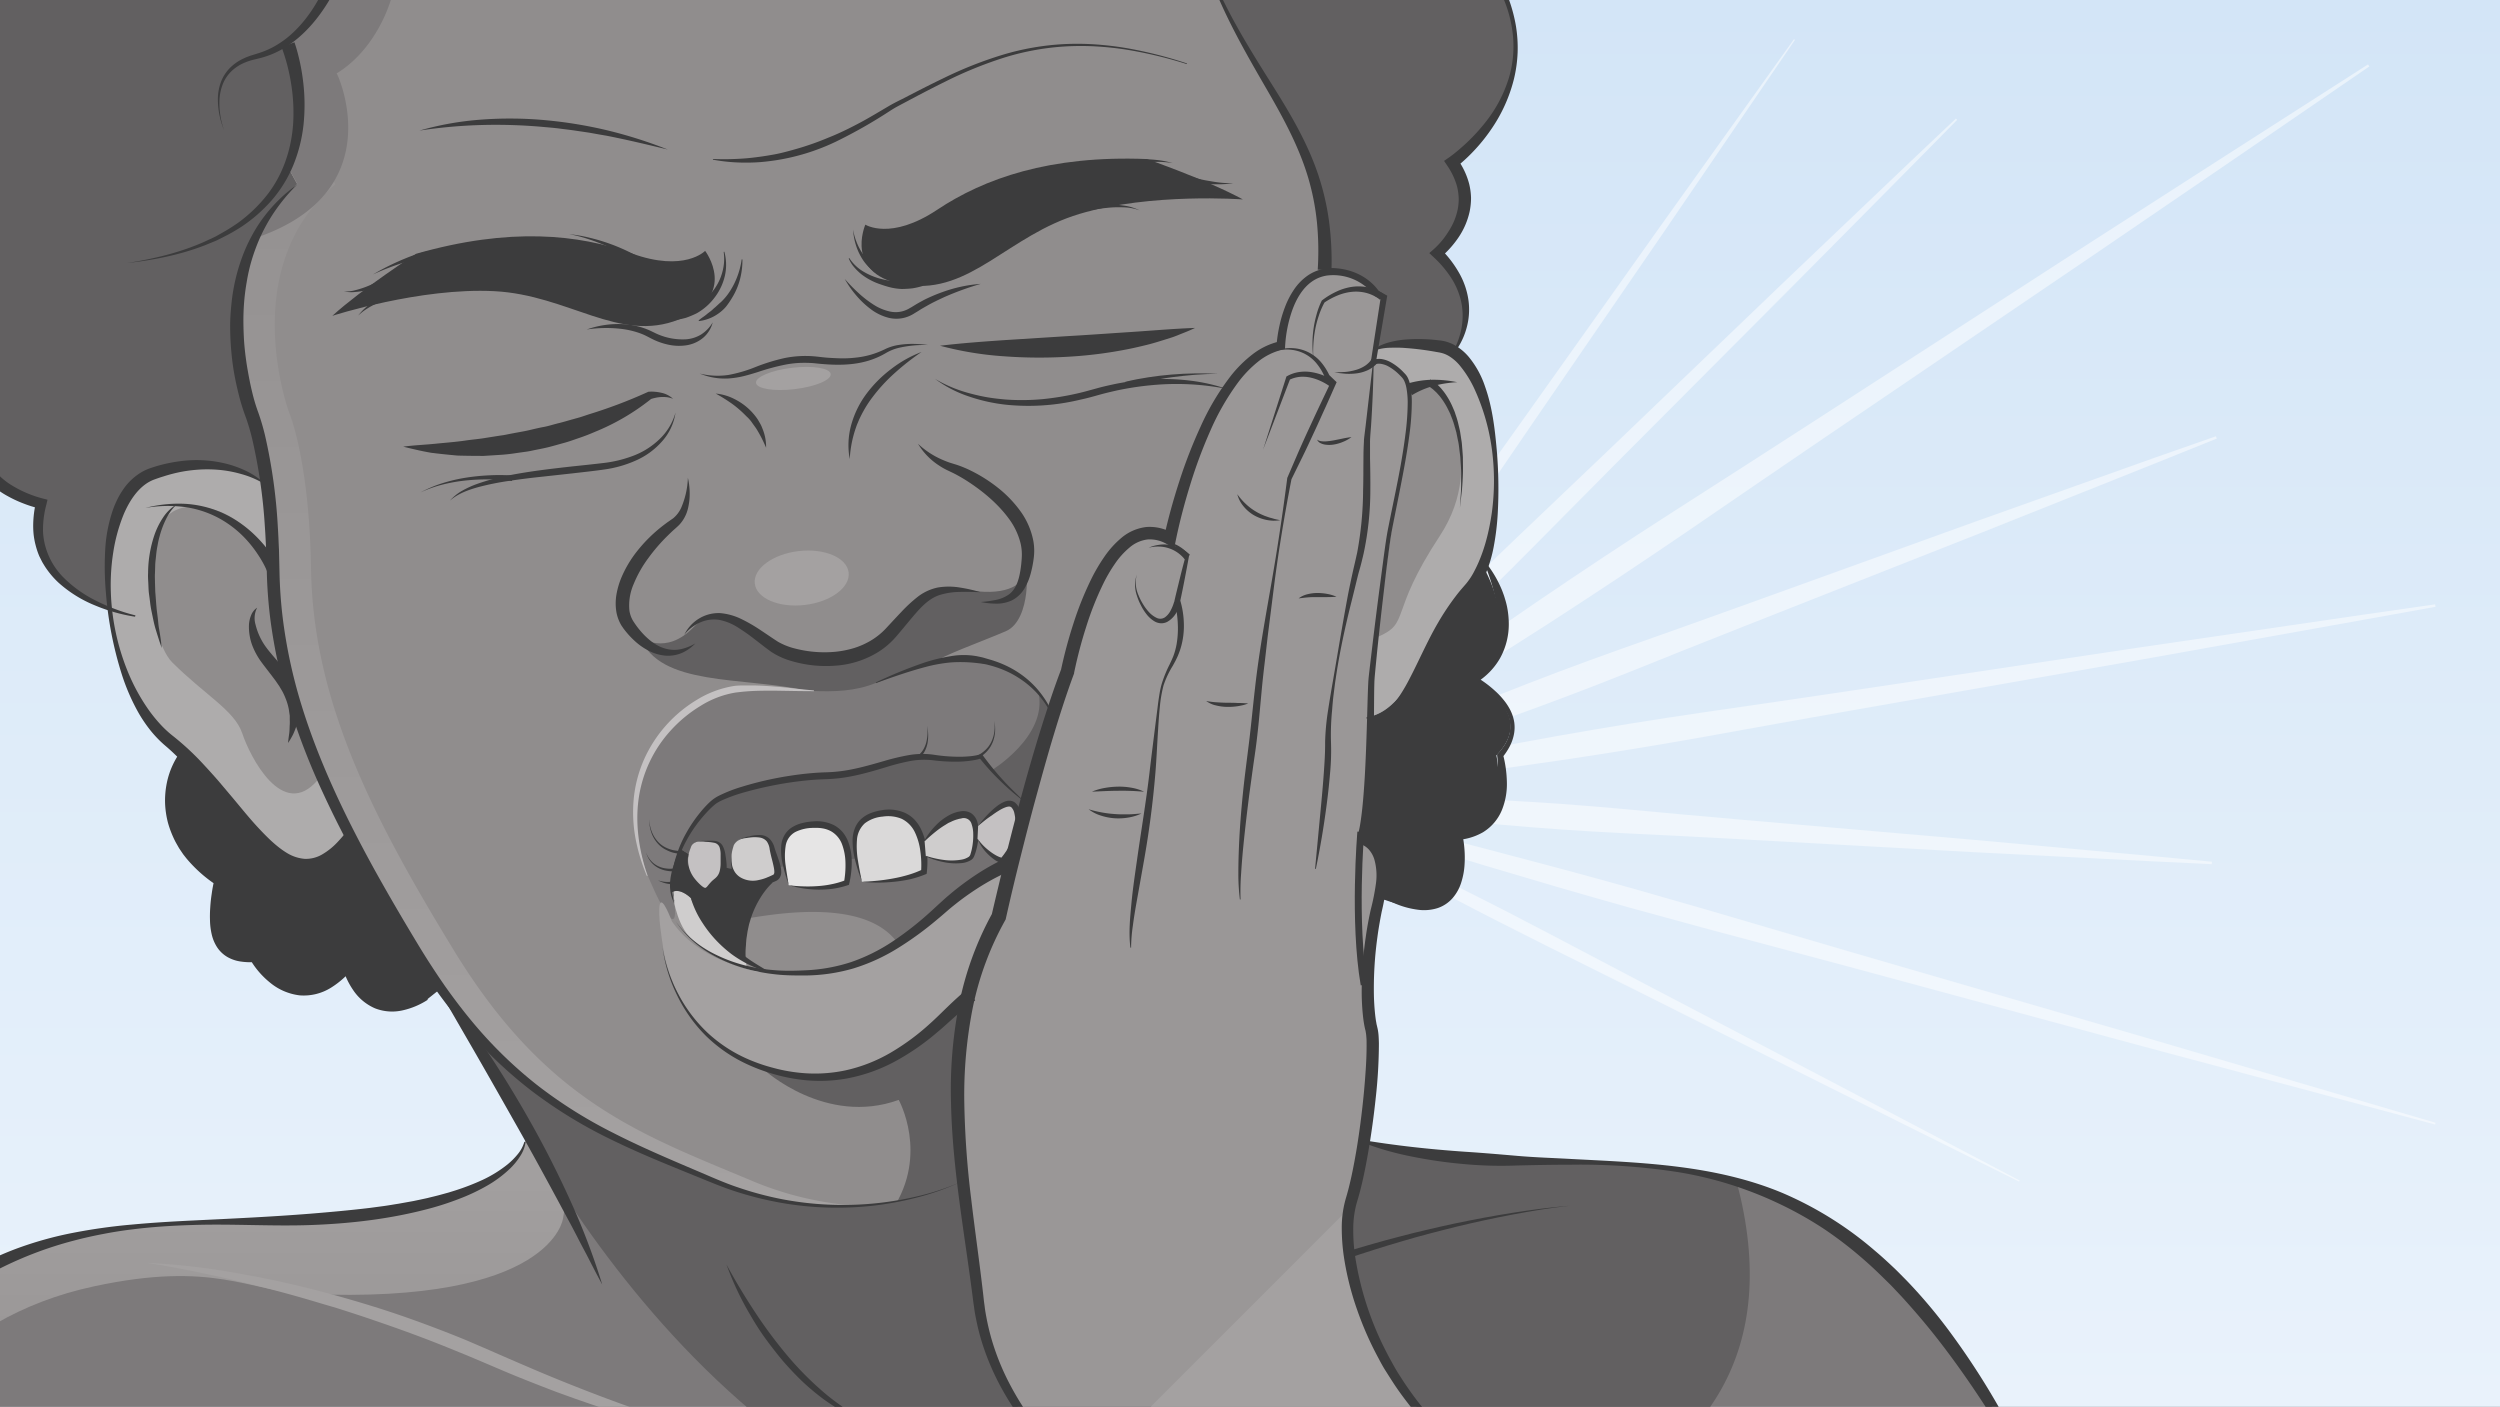 <svg xmlns="http://www.w3.org/2000/svg" xmlns:xlink="http://www.w3.org/1999/xlink" viewBox="0 0 1020 574"><rect x="0" y="0" width="1020" height="574" fill="#333333" stroke="none"/><defs><style>.cls-1,.cls-21{fill:none;}.cls-2{fill:url(#Unbenannter_Verlauf_18);}.cls-3{opacity:0.5;}.cls-4{fill:#fff;}.cls-5{clip-path:url(#clip-path);}.cls-6{fill:#7d7a7b;}.cls-7{fill:url(#Unbenannter_Verlauf_48);}.cls-8{fill:#626061;}.cls-9{fill:#3c3c3d;}.cls-10{fill:#aeacac;}.cls-11{fill:#908d8d;}.cls-12{fill:url(#Unbenannter_Verlauf_49);}.cls-13{fill:url(#Unbenannter_Verlauf_49-2);}.cls-14{fill:#a4a1a1;}.cls-15{fill:#cfcdcd;}.cls-16{fill:#747172;}.cls-17{fill:#9a9797;}.cls-18{fill:#e6e5e5;}.cls-19{fill:#dad9d9;}.cls-20{fill:#c4c1c2;}.cls-21{stroke:#3c3c3d;stroke-miterlimit:10;stroke-width:2.81px;}</style><linearGradient id="Unbenannter_Verlauf_18" x1="510" y1="574" x2="510" gradientUnits="userSpaceOnUse"><stop offset="0" stop-color="#e9f2fb"/><stop offset="1" stop-color="#d3e5f7"/></linearGradient><clipPath id="clip-path"><rect class="cls-1" width="1020" height="574"/></clipPath><linearGradient id="Unbenannter_Verlauf_48" x1="62.63" y1="634.52" x2="62.63" y2="464.54" gradientUnits="userSpaceOnUse"><stop offset="0" stop-color="#908d8d"/><stop offset="1" stop-color="#a4a1a1"/></linearGradient><linearGradient id="Unbenannter_Verlauf_49" x1="477.34" y1="219.81" x2="477.34" y2="219.61" gradientUnits="userSpaceOnUse"><stop offset="0" stop-color="#a4a1a1"/><stop offset="1" stop-color="#908d8d"/></linearGradient><linearGradient id="Unbenannter_Verlauf_49-2" x1="223.46" y1="492.19" x2="223.46" y2="-46.46" xlink:href="#Unbenannter_Verlauf_49"/></defs><title>Frame 1</title><g id="Himmel"><rect class="cls-2" width="1020" height="574"/></g><g id="Figur"><g class="cls-3"><path class="cls-4" d="M516.65,324.17c19.64-4.65,39.37-8.76,59.12-12.68,9.88-2,19.78-3.83,29.67-5.74l29.71-5.43q29.73-5.28,59.61-9.65l29.89-4.35,29.87-4.42L874,264l59.77-8.75,29.88-4.38,29.89-4.3.16,1L964,252.93l-29.73,5.33-59.45,10.65-119,20.89-29.74,5.28-29.72,5.36q-29.73,5.32-59.6,9.75l-29.9,4.27c-10,1.33-20,2.75-30,4-20,2.55-40,4.91-60.09,6.73Z"/><path class="cls-4" d="M516.77,324.16c16.17-.28,32.3,0,48.42.42,8.07.17,16.12.55,24.17.82l24.15,1.13q24.13,1.28,48.21,3.48l24.07,2.23,24.08,2.14,96.32,8.35,48.15,4.39,24.07,2.19,24.07,2.27-.07,1-24.15-1.15-24.14-1.24-48.28-2.47-96.54-5.36-24.14-1.28L661,339.88q-24.13-1.23-48.22-3.37l-24.06-2.3c-8-.87-16-1.64-24-2.61-16-1.84-32-3.87-48-6.44Z"/><path class="cls-4" d="M516.83,324.3c20.16,4.54,40.21,9.47,60.22,14.55,10,2.49,20,5.14,30,7.71L637,354.5c10,2.7,19.92,5.41,29.85,8.21l29.75,8.54L756,388.66l118.91,34.53L993.7,458.08l-.2.72-119.62-32L754.36,394.44l-59.81-16-29.85-8.17c-9.94-2.78-19.85-5.64-29.76-8.51l-29.69-8.79c-9.87-3-19.77-5.93-29.62-9-19.73-6.07-39.42-12.29-59-18.9Z"/><path class="cls-4" d="M516.84,324.44q19.67,8.93,39.08,18.31c6.49,3.1,12.93,6.28,19.4,9.43l19.33,9.56q9.63,4.83,19.24,9.73L633,381.41l38.18,20.08,76.43,40L824,481.65l-.23.44-77.23-38.41-77.12-38.63-38.6-19.23-19.25-9.71q-9.62-4.91-19.15-9.92L573.31,356.1c-6.33-3.4-12.69-6.77-19-10.22q-19-10.26-37.7-21Z"/><path class="cls-4" d="M516.55,324.2c15.65-7.44,31.48-14.36,47.38-21.11,7.93-3.42,15.94-6.65,23.91-10l24-9.68q24.07-9.56,48.46-18.24l24.4-8.65,24.38-8.74,97.41-35.16,48.78-17.38,24.39-8.69L904.09,178l.36.94-24,9.66-24,9.59-48.1,19.18-96.36,38-24.07,9.54-24,9.62q-24.06,9.6-48.43,18.33L591,301.37c-8.18,2.77-16.32,5.63-24.54,8.3-16.39,5.45-32.85,10.71-49.5,15.46Z"/><path class="cls-4" d="M516.45,324.25c17.95-13.61,36.2-26.77,54.55-39.76,9.15-6.55,18.41-12.92,27.61-19.37L626.39,246q27.87-19,56.24-37.2L711,190.61l28.35-18.26L852.62,99.11l56.74-36.45,56.78-36.38.56.83L911.06,65.23l-55.68,38L743.79,179l-27.87,19L688.1,217.05q-27.84,19-56.18,37.29l-28.43,18.13c-9.54,6-19,12-28.61,17.88-19.12,11.83-38.34,23.51-57.87,34.73Z"/><path class="cls-4" d="M516.47,324.4c11-12.27,22.24-24.25,33.6-36.12,5.66-6,11.42-11.83,17.13-17.74L584.48,253q17.37-17.49,35.22-34.48l35.69-34,71.16-68.21C750.37,93.66,774.1,70.94,798,48.37l.53.53c-23,23.43-46.23,46.72-69.33,70.08l-69.59,69.81-34.69,35q-17.34,17.52-35.17,34.53l-17.9,16.94c-6,5.59-12,11.24-18.06,16.77-12.1,11.13-24.29,22.16-36.78,32.89Z"/><path class="cls-4" d="M516.53,324.52q12.62-19.86,25.68-39.43c4.33-6.55,8.73-13,13.1-19.54l13.22-19.46,13.39-19.34,13.56-19.21,27.31-38.3,54.47-76.71L731.93,16l.41.28L679.31,94l-53.24,77.57-26.53,38.84-13.36,19.36L572.63,249l-13.7,19.11c-4.61,6.35-9.18,12.72-13.83,19q-13.86,19-28.16,37.71Z"/></g><g class="cls-5"><path class="cls-6" d="M-105.27,634.52C-34,496.06,31.15,499.74,110.66,498.11c100.76-2.05,103.51-32.21,103.51-32.21L215,461c-20.33-36.43-39.19-63-39.19-63L554.5,465.18c15.16,4.39,36.58,7.77,66.84,8.43,79.52,1.73,144.64-2.2,215.93,145.83Z"/><path class="cls-7" d="M125.05,527.93c100.7,4.38,104.68-30.9,104.68-30.9l.81-4.92c-5.62-10.06-11.13-19.37-16.15-27.57l-.22,1.36s-2.75,30.16-103.51,32.21C31.15,499.74-34,496.06-105.27,634.52L-72,634c18.69-52.59,50.56-96.29,110.2-109.14C87.46,514.22,101.4,526.9,125.05,527.93Z"/><path class="cls-8" d="M198.06,430.25s82,188.85,239.32,204.27c147,14.41,308-13.61,271.21-152.24-27.72-8.18-56.4-8-87.25-8.67-30.26-.66-51.68-4-66.84-8.43L195.82,401.59Z"/><path class="cls-9" d="M190.32,375.41l-40.58-63.27L144.25,336c-23,38.53-44.68-5.24-70.06-29.17-3.29,5.79-14.09,29.56,14.53,52.82,0,0-11,34.27,15.08,30.84,0,0,17.14,27.42,38.39,2.06,0,0,4.8,28.1,32.22,15.08l17.28-13.71Z"/><path class="cls-8" d="M604.89-99.63S638.48-153.1,583.64-173l-514.11,4.8C25.66-162,46.91-136.65,46.91-136.65c-92.54-.68-76.78,67.18-76.78,67.18-38.38,15.77,2.75,54.84,2.75,54.84C-66.2,9.36-29.87,43-29.87,43c-15.08,9.6,14.4,16.45,14.4,16.45-60.32,54.16,9.6,106.25,9.6,106.25-15.08,31.54,22.62,39.76,22.62,39.76-6.68,26.23,14.5,38.19,28,43-2.91-25.26,2.47-49.91,17.37-55.17,27.46-9.69,44.34,3.05,44.34,3.05L143,236.26l.39,1.63,344.06-52.41c7.43-19.58,19-40.92,35.16-44.5,0,0,1.38-29.48,20.57-30.17,0,0,11.65-.68,18.51,8.92l2.91,1.54-3.43,21.28c3.15-1.33,10.48-3,26.44-1.17a13.31,13.31,0,0,1,5.63,2c2.81-4.28,12.16-21.68-6.88-40.12,0,0,20.57-16.45,6.17-37,0,0,43.19-30.16,17.83-75.41,0,0,17.82-7.54,5.48-26.73C615.86-35.88,659.73-61.24,604.89-99.63Z"/><path class="cls-10" d="M144.25,336c-24.58,41.09-47.54-11.4-75.15-33.63-29.57-23.82-34.42-99.4-7-109.09s44.34,3.05,44.34,3.05L143,236.26l12.34,51.41Z"/><path class="cls-11" d="M111.34,232.15s-9.25-26.4-33.93-25.37-17.13,53.47-7.2,63.41c13.39,13.38,25.54,19.71,28.62,29s16.46,36,30.85,19C129.68,318.17,109.63,263.33,111.34,232.15Z"/><path class="cls-10" d="M553.17,292.58c20.52,2.88,29-31.84,46.41-52.18,18.44-21.55,12.88-96.25-12-99-24.36-2.73-28.61,2.5-28.61,2.5l-11.56,4.64-7.54,139.84Z"/><path class="cls-11" d="M407.47,374s14.4-63.75,28.11-100.08c0,0,13.71-69.92,41.81-54.15,0,0,14.4-72,45.24-78.83,0,0,1.24-26.33,17.59-29.79l.24-1.06c2.74-61-36.33-76.09-54.84-144.64l.6-2.47c-22.38-3.57-22.62-13.63-21.72-17.71-16.58-6.5-19.44-28.43-19.65-30.32-5.62,1.79-12.12,2.8-18.18,1.15a17.9,17.9,0,0,1-6.07-3l-.1.21s-7.59,6.34-17.76,5.65C374.23-59,346.8-67.89,332.13-75.85l-.15.47c-22.62,16.19-37.61-15.34-37.61-15.34-12.26,2.23-19.54-4.15-21.83-6.61-4.1,10.19-11,21-22,23.06-12.41,2.33-21.31-1.27-26.7-4.83l0,0c-25.63,32.35-49.13,35.63-64.44,32.6-2.83,11.24-9.82,15.71-17.16,17-1.73,14.3-10,35.87-25.12,46.7a3.89,3.89,0,0,1,.47,1s10.14,25.83-.05,49.93l3.82,7c-40.78,34.27-18.85,93.23-18.85,93.23s8.23,19.19,8.91,63.75c.84,54.15,25.34,101.72,58.27,155.6,37.7,61.69,76,74.89,121.33,93.91,55.53,23.31,100.77.69,100.77.69l1.17-.64C388.9,445.84,388.45,407.9,407.47,374Z"/><path class="cls-8" d="M261.29,260.08s10.26,7.6,21.6-4.11c10.11-10.46,20.05-2.06,28.79,3.59s35.47,15.94,51.41,0,19.12-21.21,30.85-19c15.59,2.92,23.13-1.54,24.16-6.68s3.08,19-7.71,23.65-25.71,9.77-30.34,13.37-25.7,16.45-51.41,10.79S269,280.13,261.29,260.08Z"/><path class="cls-12" d="M477.24,219.73l.15.08a1.81,1.81,0,0,0,0-.2Z"/><path class="cls-13" d="M306.51,481.66c-45.32-19-83.63-32.22-121.33-93.91-32.93-53.88-57.44-101.45-58.27-155.6-.69-44.56-8.91-63.75-8.91-63.75s-21.94-59,18.85-93.23l-3.83-7c10.2-24.1.06-49.93.06-49.93a3.89,3.89,0,0,0-.47-1c15.13-10.83,23.39-32.4,25.11-46.7,7.25-1.29,14.13-5.67,17-16.57a46.78,46.78,0,0,1-15.44-.45c-2.83,11.24-9.82,15.71-17.16,17-1.73,14.3-10,35.87-25.12,46.7a3.89,3.89,0,0,1,.47,1s10.14,25.83-.05,49.93l3.82,7c-40.78,34.27-18.85,93.23-18.85,93.23s8.23,19.19,8.91,63.75c.84,54.15,25.34,101.72,58.27,155.6,37.7,61.69,76,74.89,121.33,93.91A132.29,132.29,0,0,0,350.37,492,133.17,133.17,0,0,1,306.51,481.66Z"/><path class="cls-6" d="M492.35-13.87a210.41,210.41,0,0,1-6.73-20.64l.6-2.47c-22.38-3.57-22.62-13.63-21.72-17.71-16.58-6.5-19.44-28.43-19.65-30.32-5.62,1.79-12.12,2.8-18.18,1.15a17.9,17.9,0,0,1-6.07-3l-.1.21s-7.59,6.34-17.76,5.65C374.23-59,346.8-67.89,332.13-75.85l-.15.47c-22.62,16.19-37.61-15.34-37.61-15.34-12.26,2.23-19.54-4.15-21.83-6.61-4.1,10.19-11,21-22,23.06-12.41,2.33-21.31-1.27-26.7-4.83l0,0c-25.63,32.35-49.13,35.63-64.44,32.6-2.83,11.24-9.82,15.71-17.16,17-1.73,14.3-10,35.87-25.12,46.7a3.89,3.89,0,0,1,.47,1s10.14,25.83-.05,49.93l3.82,7a66.41,66.41,0,0,0-17.21,22c55.65-18.73,33.63-66.35,33.63-66.35a3.17,3.17,0,0,0-.45-.82c14.48-8.81,22.38-26.34,24-38,7-1.07,13.72-4.71,16.43-13.84,14.65,2.46,37.14-.21,61.67-26.51l0,0c5.15,2.9,13.67,5.82,25.55,3.93,10.59-1.69,17.17-10.46,21.09-18.75,2.2,2,9.16,7.19,20.89,5.38,0,0,14.35,25.63,36,12.47l.14-.39c14,6.48,40.29,13.69,67.58-4.15a29.11,29.11,0,0,0,17-4.59l.1-.18a18.53,18.53,0,0,0,5.81,2.41c5.8,1.34,12,.53,17.39-.93.21,1.53,3,19.36,18.81,24.65C468.89-25.08,469.17-16.55,492.35-13.87Z"/><path class="cls-8" d="M311.68,436.42s25.19,23.13,55,12.34c0,0,12.34,22.11-2.57,44.73l28.27-5.14s-2.57-59.64,2.06-81.23C394.45,407.12,354.86,453.9,311.68,436.42Z"/><path class="cls-11" d="M574.73,160.17l10.63-3.09s23,29.82,2,61.7-11.65,35.3-25.36,41.13c0,0,4.8-44.22,11.31-74.38C576,173.25,574.73,160.17,574.73,160.17Z"/><path class="cls-6" d="M400.1,308.58c6.07,8.08,14.36,15.49,18.86,19.27,3.15-11.72,6.71-24.25,10.39-35.79C426,285.3,418.23,273.87,402.67,270c-12.59-3.17-23.64-.3-45.24,8.61-16.71,6.9-35.13,1-55.86,2.53-19.25,1.43-55.19,29-37.19,76.3,0,0,5.25,12.88,8.68,16.65s2.11-5.34,2.11-5.34c-4.62-19.57,10.8-37.28,15.94-41.48S318.87,317,336.87,316.5s30.33-9.32,43.7-7.46S400.1,308.58,400.1,308.58Z"/><path class="cls-9" d="M559.23,292.29c-.29,16.86-.83,41.64-3.69,50.22,0,0,11.9,2,7.11,24.19l2.48.49c37,13,26.74-27.42,26.74-27.42,25.51-.69,18.65-31.54,18.65-31.54,17.82-18.5-11-30.84-11-30.84s23.08-14.63,5.49-46.48a34.19,34.19,0,0,1-5.46,9.49C584,258.61,575.55,288.33,559.23,292.29Z"/><path class="cls-14" d="M412.09,351.76s-13.69,4.66-29.48,19C356.56,394.41,339.94,397,321.94,397s-37.53-6.17-47.81-21.08c0,0-3.88-10.57-4.91-7s1.16,16.42,1.16,16.42,3.77,37.36,38.05,49.79c35.51,12.88,60-5.26,75.61-20,6.11-5.78,10.57-9.2,10.57-9.2s15.9-27.6,16.42-29.65S412.09,351.76,412.09,351.76Z"/><path class="cls-8" d="M404.39,314.4s23.1-13.91,19.33-31.74l6,8.09-11,38.39Z"/><path class="cls-15" d="M313.73,396.46c-22.87-8.74-31.87-30.07-31.87-30.07s-4.23-4.26-7.57-2.46c0,0,1.28,12.08,6.94,18.25,0,0,6.68,9,28,14.4Z"/><path class="cls-11" d="M409.25,350.77c-1,1-7.23-2.92-10.2-8.19l-1,.13a24.6,24.6,0,0,1-1.52,6.61c-1.07,2.42-8.86,3.76-18.8,0l-.32-3.77-.85.12a40.84,40.84,0,0,1,.36,10.06c-10.73,4.93-25.28,4-25.28,4a100.17,100.17,0,0,1-2.48-10.32l-3.09.42a37.57,37.57,0,0,1-.66,10.27c-11,4.11-23.65,1-23.65,1-.66-2.68-1.28-5.28-1.71-7.72l-3,.41c.41,2.08.3,3.66-1.11,4.31l-.63.28a3,3,0,0,1-1.12.66s-11.66,10.63-10,31.45l.4,4s35.73,10,63.24-10.28,42.41-31.11,42.41-31.11l-.85-2.55Z"/><path class="cls-16" d="M365.66,384s.29.46.77,1.25c.48-.33,1-.65,1.43-1,27.5-20.31,42.41-31.11,42.41-31.11l-.85-2.55-.17.19c-1,1-7.23-2.92-10.2-8.19l-1,.13a24.6,24.6,0,0,1-1.52,6.61c-1.07,2.42-8.86,3.76-18.8,0l-.32-3.77-.85.12a40.84,40.84,0,0,1,.36,10.06c-10.73,4.93-25.28,4-25.28,4a100.17,100.17,0,0,1-2.48-10.32l-3.09.42a37.57,37.57,0,0,1-.66,10.27c-11,4.11-23.65,1-23.65,1-.66-2.68-1.28-5.28-1.71-7.72l-3,.41c.41,2.08.3,3.66-1.11,4.31l-.63.28a3,3,0,0,1-1.12.66s-5.73,5.25-8.59,15.56C320.17,372.17,352.86,367.46,365.66,384Z"/><path class="cls-8" d="M278.24,344.69a54,54,0,0,1,12.87-17.47c5.14-4.19,27.76-10.25,45.76-10.72s30.33-9.32,43.7-7.46,19.53-.46,19.53-.46c8.74,11.65,22.11,21.9,22.11,21.9l.4,6.72s-28.28,7.71-31.36,8-64.78,8.23-84.32,9.52c-13.54.89-24.24-4.89-29.53-8.52Z"/><path class="cls-17" d="M644.65,656.46s-24-41.81-55.52-70.6-43.87-76.09-37.7-96,10.28-62.38,8.22-69.92-2.74-28.79,2.74-52.1-6.85-25.36-6.85-25.36c4.11-12.34,3.43-58.27,4.11-65.81s4.8-43.18,6.86-56.89,13.71-58.27,6.17-66.5-12.34-5.48-12.34-5.48l4.28-26.56-2.91-1.54c-6.86-9.6-18.51-8.92-18.51-8.92C524,111.5,522.63,141,522.63,141c-30.84,6.85-45.24,78.83-45.24,78.83C449.29,204,435.58,274,435.58,274,421.87,310.29,407.47,374,407.47,374c-28.1,50-13.71,109-8.22,157s48,78.83,65.12,90.48,24,31.53,24,31.53Z"/><path class="cls-14" d="M589.13,585.86c-30.14-27.52-42.73-71.93-38.4-93.16L440.46,603a219.42,219.42,0,0,0,23.91,18.54c17.14,11.65,24,31.53,24,31.53l156.29,3.43S620.66,614.65,589.13,585.86Z"/><path class="cls-9" d="M214.45,465.92a14.27,14.27,0,0,1-2.24,5.83,28.25,28.25,0,0,1-3.93,4.86,48.11,48.11,0,0,1-10,7.4,79.71,79.71,0,0,1-11.21,5.22,116.94,116.94,0,0,1-11.72,3.82c-15.86,4.26-32.18,6.17-48.44,6.76s-32.46-.57-48.62,0c-8.07.25-16.14.75-24.14,1.76q-6,.72-11.93,1.87c-4,.76-7.88,1.62-11.75,2.64A153.1,153.1,0,0,0-32.29,539.3c-3,2.61-5.92,5.32-8.79,8.08S-46.71,553-49.42,556a327.2,327.2,0,0,0-29.79,37.71c-9.12,13.26-17.58,27-25.81,41l-.5-.25a375.1,375.1,0,0,1,22.6-43.14,263.76,263.76,0,0,1,29.09-39.35A181.07,181.07,0,0,1-36.1,534.83,162.34,162.34,0,0,1-16,520.49,136.84,136.84,0,0,1,6.14,509.66,148.43,148.43,0,0,1,29.78,503,230.46,230.46,0,0,1,54,499.61c8.09-.76,16.19-1.23,24.28-1.63,16.18-.78,32.41-1.52,48.43-2.8,8-.65,16-1.38,24-2.33l6-.8c2-.28,3.95-.63,5.93-.94l5.9-1.06q2.94-.6,5.86-1.25c1.93-.49,3.88-.92,5.79-1.47l2.88-.79,2.85-.89a96.58,96.58,0,0,0,11.08-4.31,50.24,50.24,0,0,0,10-6.2,28.7,28.7,0,0,0,4.17-4.15,14.2,14.2,0,0,0,2.77-5.12Z"/><path class="cls-9" d="M554.57,464.91c14.39,2.45,28.7,4,43.13,5,7.21.46,14.41,1.09,21.64,1.71s14.54.84,21.81,1.25c14.56.77,29.14,1.35,43.66,3.2s29,5,42.67,10.76A144.9,144.9,0,0,1,765,510.33c2.84,2.38,5.55,4.9,8.23,7.44,1.33,1.29,2.61,2.61,3.91,3.92s2.56,2.66,3.8,4a213.64,213.64,0,0,1,14.07,17,308.93,308.93,0,0,1,23.64,37.06,406.14,406.14,0,0,1,18.89,39.51l-.51.25c-14.1-25.48-28.83-50.59-46.59-73.32-4.43-5.68-9.1-11.15-13.92-16.47-1.21-1.33-2.46-2.61-3.68-3.93s-2.51-2.56-3.79-3.81c-2.55-2.52-5.13-5-7.82-7.36a160.53,160.53,0,0,0-16.94-13.15A149.41,149.41,0,0,0,725.64,491a153.26,153.26,0,0,0-41.14-12.8,261.12,261.12,0,0,0-43.4-3c-7.28,0-14.55.14-21.86.31a165.87,165.87,0,0,1-22-.57,190.81,190.81,0,0,1-21.78-3.18,117.83,117.83,0,0,1-21.09-6.27Z"/><path class="cls-9" d="M106.31,196.56a37,37,0,0,0-7.66-3.09,48.45,48.45,0,0,0-8-1.63,53.93,53.93,0,0,0-8.13-.31,60.56,60.56,0,0,0-8.06.88,62.7,62.7,0,0,0-7.86,2c-1.29.38-2.6.85-3.82,1.29a15.12,15.12,0,0,0-3.2,1.7c-4,2.8-6.88,7.3-9,12.17a68.49,68.49,0,0,0-4.35,15.65,85.59,85.59,0,0,0-1,16.56,94,94,0,0,0,7,32.46A79.49,79.49,0,0,0,60,288.69a58.91,58.91,0,0,0,5,6.36,43.25,43.25,0,0,0,5.82,5.43,109,109,0,0,1,12.57,11.78c1.94,2.08,3.83,4.2,5.69,6.32L94.5,325c3.61,4.27,7.06,8.64,10.8,12.65s7.59,7.88,12,10.5a16.34,16.34,0,0,0,7,2.26,13.08,13.08,0,0,0,7.12-1.79,27.32,27.32,0,0,0,6.25-5,61.36,61.36,0,0,0,5.31-6.42l.48.29a47.91,47.91,0,0,1-4.31,7.37,27.25,27.25,0,0,1-6.12,6.3,17.44,17.44,0,0,1-4.06,2.2,15.09,15.09,0,0,1-4.67.93,19.28,19.28,0,0,1-9.1-2.06,39.18,39.18,0,0,1-7.52-4.85,83.56,83.56,0,0,1-6.44-5.83c-2-2.05-3.94-4.15-5.83-6.27s-3.74-4.24-5.53-6.41c-7.25-8.54-14-17.45-22.27-24.47a46.83,46.83,0,0,1-6.18-6.34,57.76,57.76,0,0,1-4.91-7.22,84.45,84.45,0,0,1-6.84-15.74,149.08,149.08,0,0,1-6.47-33.26,121.12,121.12,0,0,1-.31-17.05,60,60,0,0,1,3.25-17,43.14,43.14,0,0,1,1.75-4.1,33.61,33.61,0,0,1,2.3-3.91,23.86,23.86,0,0,1,6.59-6.54,20.31,20.31,0,0,1,4.27-2.14c1.43-.48,2.76-.92,4.18-1.3a63.93,63.93,0,0,1,8.55-1.67,50.18,50.18,0,0,1,17.33.79,42.73,42.73,0,0,1,8.21,2.72,31.4,31.4,0,0,1,7.32,4.48Z"/><path class="cls-9" d="M104.92,247.92a9.38,9.38,0,0,0-.64,7,26.09,26.09,0,0,0,2.59,6.53c2.16,3.9,5.78,7.31,9,11.52a37,37,0,0,1,4.2,6.94,24,24,0,0,1,1.32,4,16.28,16.28,0,0,1,.44,2.05L122,288a11,11,0,0,1,0,2.07c0,.69-.06,1.37-.12,2.05-.28,1.34-.49,2.67-.89,3.95a34.78,34.78,0,0,1-1.46,3.68c-.62,1.16-1.25,2.3-2,3.38.11-1.31.28-2.57.46-3.81s.13-2.5.23-3.71a15.58,15.58,0,0,0,0-1.81l0-1.78-.26-1.74a12.23,12.23,0,0,0-.3-1.71,21.55,21.55,0,0,0-1-3.26,26,26,0,0,0-1.39-3.1c-.27-.5-.58-1-.87-1.49l-.44-.75-.5-.72-1-1.47-1.08-1.44c-1.46-1.95-3-3.87-4.58-6a29.2,29.2,0,0,1-3.94-7.18,21.85,21.85,0,0,1-1.29-8.06,11.83,11.83,0,0,1,.88-4.06A6.66,6.66,0,0,1,104.92,247.92Z"/><path class="cls-9" d="M109,233.15a32.41,32.41,0,0,0-1.55-3.23c-.59-1.09-1.22-2.16-1.91-3.2a48.31,48.31,0,0,0-4.54-6,43.15,43.15,0,0,0-11.75-9.34,41.18,41.18,0,0,0-14.48-4.59,53.92,53.92,0,0,0-15.47.45,54.22,54.22,0,0,1,15.58-1.71,43.3,43.3,0,0,1,15.48,3.57,46.71,46.71,0,0,1,13.37,9,54.57,54.57,0,0,1,5.42,6c.84,1.08,1.63,2.19,2.37,3.34a35.8,35.8,0,0,1,2.13,3.65Z"/><path class="cls-9" d="M66,264.41c-.88-2.43-1.64-4.91-2.41-7.39s-1.21-5-1.76-7.59a38.73,38.73,0,0,1-.61-3.86l-.51-3.88c-.12-1.3-.14-2.61-.21-3.92s-.16-2.61-.08-3.93A49.07,49.07,0,0,1,63,218.3a31,31,0,0,1,3.51-7.11,17.27,17.27,0,0,1,5.62-5.44,20.9,20.9,0,0,0-4.44,6.15,37,37,0,0,0-2.59,7,33.46,33.46,0,0,0-.82,3.67,36.08,36.08,0,0,0-.56,3.73c-.11,1.25-.29,2.5-.38,3.76l-.11,3.78c-.1,1.26,0,2.53,0,3.8l.12,3.8c.22,2.53.36,5.08.63,7.62.16,1.27.34,2.53.47,3.81s.23,2.56.48,3.82C65.36,259.28,65.76,261.82,66,264.41Z"/><path class="cls-9" d="M560.85,142.47a10.73,10.73,0,0,1,2.92-1.76,21.78,21.78,0,0,1,3.19-1.08,37,37,0,0,1,6.59-1.11,68.62,68.62,0,0,1,13.22.3l.82.09.41.05.47.08a13.23,13.23,0,0,1,1.86.44A16.06,16.06,0,0,1,593.8,141a21,21,0,0,1,5.52,4.7,37.62,37.62,0,0,1,6.56,11.95c3,8.44,4,17.16,4.78,25.78a184.9,184.9,0,0,1,.42,26,103,103,0,0,1-1.53,13,54.64,54.64,0,0,1-3.88,12.8,32.23,32.23,0,0,1-3.54,6c-.76,1-1.34,1.7-2,2.56s-1.23,1.68-1.81,2.54a124.65,124.65,0,0,0-6.45,10.8c-4.06,7.42-7.93,15.12-12.74,22.52a44.48,44.48,0,0,1-8.74,10.21,17.37,17.37,0,0,1-6.11,3.27,12.32,12.32,0,0,1-6.76,0l.09-.56a12.47,12.47,0,0,0,5.94-1.33,16.49,16.49,0,0,0,4.66-3.7,35.67,35.67,0,0,0,3.64-4.91c1.11-1.75,2.14-3.57,3.1-5.43,3.92-7.45,7.28-15.42,11.7-23a103.7,103.7,0,0,1,7.32-11c.67-.89,1.37-1.76,2.09-2.61l2.11-2.44a27.48,27.48,0,0,0,3.29-5c3.83-7.19,6-15.57,7.21-24a97.21,97.21,0,0,0,.06-25.56,86.82,86.82,0,0,0-6.91-24.36A44,44,0,0,0,595.49,149a17.78,17.78,0,0,0-4.23-3.67,11.43,11.43,0,0,0-2.41-1.12l-.63-.19-.63-.14-.32-.08-.39-.06-.78-.13A118.13,118.13,0,0,0,573.59,142a52.49,52.49,0,0,0-6.27-.12,20.29,20.29,0,0,0-6.13,1Z"/><path class="cls-9" d="M574,156.58a38,38,0,0,1,10.42-1.64,47.94,47.94,0,0,1,10.13,1,45.78,45.78,0,0,0-9.78,1.55,33.86,33.86,0,0,0-8.72,3.76Z"/><path class="cls-9" d="M583.54,154.83a10.31,10.31,0,0,1,1.71,1.09c.5.39,1,.79,1.43,1.21s.87.87,1.28,1.32l1.15,1.42a30.55,30.55,0,0,1,3.57,6.21l.7,1.63c.23.54.38,1.12.57,1.67a31.8,31.8,0,0,1,1,3.38c.26,1.14.56,2.28.78,3.42l.53,3.46c.21,1.15.25,2.31.35,3.47s.19,2.31.25,3.47c0,2.32.09,4.64,0,6.94s-.21,4.62-.44,6.92l-.79,6.87.44-6.9c.11-2.29.05-4.6.08-6.89s-.23-4.59-.34-6.87c-.11-1.14-.28-2.27-.41-3.41s-.26-2.27-.52-3.38l-.68-3.34c-.28-1.11-.62-2.19-.93-3.28a32.58,32.58,0,0,0-1.12-3.19c-.22-.52-.38-1.06-.63-1.56l-.74-1.51a28.68,28.68,0,0,0-3.58-5.58l-1.09-1.21c-.39-.38-.79-.73-1.18-1.1s-.84-.66-1.26-1l-.64-.42c-.2-.09-.48-.26-.59-.3Z"/><path class="cls-9" d="M485.62-34.51c1.85,6.27,3.93,12.46,6.3,18.54s5.06,12,8,17.84c5.83,11.66,12.8,22.66,19.75,33.74s13.68,22.53,18,35.19a103.71,103.71,0,0,1,4.58,19.48,125.93,125.93,0,0,1,1,20l-5.62-.26a119.88,119.88,0,0,0-.3-19.14,99.46,99.46,0,0,0-3.71-18.77c-3.7-12.28-9.89-23.75-16.4-35S504.07,14.41,498.63,2.48c-2.72-6-5.22-12-7.37-18.21S487.24-28.18,485.62-34.51Z"/><path class="cls-9" d="M391.71,482.35a100.85,100.85,0,0,1-17.5,6.21,130.18,130.18,0,0,1-18.3,3.4,132,132,0,0,1-37.18-1.2,138.33,138.33,0,0,1-18.13-4.49c-6-1.89-11.68-4.37-17.41-6.67-11.46-4.67-23-9.32-34.16-14.82a190.24,190.24,0,0,1-31.89-19.52A177.59,177.59,0,0,1,190,419.45q-6.08-7.14-11.56-14.74c-3.62-5.08-7.06-10.29-10.36-15.58-6.52-10.55-12.91-21.19-19-32S137.2,335.26,132,324a283.65,283.65,0,0,1-13.62-34.87,212.14,212.14,0,0,1-8.1-36.66c-.78-6.23-1.25-12.5-1.41-18.77l-.27-9.25c-.17-3.07-.28-6.14-.51-9.2a217.59,217.59,0,0,0-5.22-36.27,86.92,86.92,0,0,0-2.54-8.62,81.65,81.65,0,0,1-2.86-9.13c-.78-3.07-1.46-6.17-2-9.29s-.91-6.27-1.17-9.43-.4-6.34-.4-9.51.24-6.36.58-9.52a76.91,76.91,0,0,1,4.32-18.57,64.71,64.71,0,0,1,3.93-8.69,59,59,0,0,1,5.15-8,62.43,62.43,0,0,1,13.45-13,73.46,73.46,0,0,0-11.41,14.41,75.21,75.21,0,0,0-4.16,8.08,79.26,79.26,0,0,0-3.09,8.5,71.35,71.35,0,0,0-2,8.79,89.66,89.66,0,0,0-1.12,9c-.22,3-.28,6-.22,9s.19,6,.49,9,.7,6,1.23,9,1.09,5.95,1.81,8.88a72.17,72.17,0,0,0,2.59,8.62,91.81,91.81,0,0,1,2.69,9.19,220.11,220.11,0,0,1,5.21,37.22c.21,3.11.31,6.23.47,9.35l.22,9.32q.19,9.15,1.28,18.27A208,208,0,0,0,123,287.65c7.21,23.46,18,45.76,29.89,67.35,6,10.81,12.26,21.45,18.66,32q4.82,7.86,10.09,15.44c3.55,5,7.26,9.9,11.19,14.61a175.65,175.65,0,0,0,26.3,25.64,188.88,188.88,0,0,0,31.16,19.58c11,5.62,22.36,10.45,33.75,15.3,5.73,2.41,11.34,5,17.16,6.92A135.33,135.33,0,0,0,319,489.26a132.37,132.37,0,0,0,55.09-1.12A100.83,100.83,0,0,0,391.71,482.35Z"/><path class="cls-9" d="M175.78,398a327.36,327.36,0,0,1,21.7,29q10.1,15,19,30.87c5.95,10.52,11.39,21.33,16.38,32.34a283.5,283.5,0,0,1,12.86,33.9c-1.46-2.65-2.85-5.33-4.23-8l-2.05-4-2.13-4c-1.4-2.67-2.74-5.35-4.16-8s-2.86-5.28-4.26-7.93c-5.69-10.57-11.41-21.1-17.32-31.54s-11.81-20.89-17.81-31.3S181.71,408.57,175.78,398Z"/><path class="cls-9" d="M296.42,515.94C300,522.59,303.88,529,308,535.28a189.91,189.91,0,0,0,13.41,18A128.45,128.45,0,0,0,337.19,569a104.18,104.18,0,0,0,9,6.6,95.13,95.13,0,0,0,9.85,5.46,63.87,63.87,0,0,1-10.54-4.26,78.34,78.34,0,0,1-9.67-6.07,96.22,96.22,0,0,1-8.75-7.36q-4.11-4-7.84-8.32c-2.43-2.93-4.77-5.93-7-9s-4.26-6.29-6.15-9.58A118.92,118.92,0,0,1,296.42,515.94Z"/><path class="cls-14" d="M59.93,515.25a276.62,276.62,0,0,1,32,3.39c10.59,1.74,21.12,3.84,31.55,6.39s20.77,5.47,31,8.7,20.34,6.95,30.34,10.89c2.49,1,5,2,7.45,3.07l7.4,3.19q7.32,3.23,14.66,6.36c9.78,4.24,19.66,8.22,29.59,12s20,7.37,30.18,10.33c5.1,1.5,10.25,2.84,15.46,3.85a77.39,77.39,0,0,0,7.87,1.18c1.32.14,2.65.22,4,.23a15.1,15.1,0,0,0,4-.4,15.11,15.11,0,0,1-3.94.82c-1.34.13-2.69.2-4,.2a75,75,0,0,1-8.06-.49,150.17,150.17,0,0,1-15.91-2.72c-5.25-1.18-10.45-2.55-15.62-4s-10.28-3.14-15.36-4.85c-2.55-.85-5.08-1.75-7.62-2.62L227.24,568q-7.52-2.85-15-5.86c-5-2-9.9-4.14-14.82-6.23l-7.35-3.1-7.39-3c-9.85-4-19.84-7.64-29.91-11.06-5-1.74-10.09-3.37-15.17-5L130,531.51q-3.81-1.15-7.65-2.25c-5.12-1.46-10.27-2.82-15.43-4.15s-10.33-2.59-15.53-3.76C81,519,70.51,516.87,59.93,515.25Z"/><path class="cls-9" d="M640.54,491.94c-7.78.84-15.5,2.12-23.18,3.56s-15.32,3.11-22.92,4.94c-3.79,1-7.59,1.86-11.35,2.9l-5.65,1.53-5.63,1.63c-3.76,1.05-7.47,2.27-11.2,3.41s-7.42,2.43-11.12,3.65l-.87-2.68c3.76-1.11,7.51-2.27,11.28-3.33s7.54-2.14,11.35-3.08l5.69-1.47,5.72-1.36c3.81-.94,7.65-1.73,11.47-2.58q11.5-2.4,23.11-4.26C625,493.6,632.74,492.54,640.54,491.94Z"/><path class="cls-9" d="M477.25,221.38a12,12,0,0,1,4.24,1.77,14.83,14.83,0,0,1,1.86,1.4,14.46,14.46,0,0,1,1.64,1.68l.19.22-.06.37c-.55,3.11-1.14,6.22-1.74,9.32s-1.22,6.2-1.89,9.29l0-.63A36.3,36.3,0,0,1,483,254a31.52,31.52,0,0,1-.95,9.22,30.7,30.7,0,0,1-1.5,4.39c-.32.71-.66,1.41-1,2.09l-1.09,2a37,37,0,0,0-3.75,8,53.63,53.63,0,0,0-1.5,8.79c-.3,3-.52,6-.69,9-.4,6-.63,12-1.13,18-1,12-2.56,23.92-4.66,35.73l-3.15,17.68c-.52,2.94-1,5.89-1.38,8.85a64.73,64.73,0,0,0-.71,8.91l-.28,0c-.76-6-.15-12.08.41-18.05s1.46-11.93,2.3-17.86c1.68-11.86,3.68-23.65,5.08-35.52.69-5.93,1.45-11.9,2.19-17.84l1.13-8.94c.18-1.49.38-3,.62-4.47a40.27,40.27,0,0,1,.89-4.45,49.59,49.59,0,0,1,3.37-8.43l.93-2c.3-.67.57-1.34.81-2a27.91,27.91,0,0,0,1.1-4.2,38.6,38.6,0,0,0,.49-8.66,40.32,40.32,0,0,0-1.31-8.54l-.09-.34.06-.29c.7-3.09,1.48-6.15,2.22-9.22s1.56-6.13,2.38-9.18l.13.58a16,16,0,0,0-2.89-3.2,13.11,13.11,0,0,0-1.79-1.26,10.68,10.68,0,0,0-2-1Z"/><path class="cls-9" d="M483.34,228.2a9.88,9.88,0,0,0-1.26-1.4,14.64,14.64,0,0,0-1.54-1.27,13.49,13.49,0,0,0-3.61-1.83,13.65,13.65,0,0,0-4.08-.7,16.71,16.71,0,0,0-2.12.09c-.71.07-1.41.24-2.12.36.68-.23,1.35-.52,2.05-.71a17.06,17.06,0,0,1,2.15-.44,14.45,14.45,0,0,1,4.45,0,15,15,0,0,1,4.35,1.37,17.33,17.33,0,0,1,2,1.16,12.91,12.91,0,0,1,1.89,1.54Z"/><path class="cls-9" d="M481.78,246.21a19.51,19.51,0,0,1-2.06,4.14,9.82,9.82,0,0,1-3.45,3.35,5.29,5.29,0,0,1-2.54.6,5.82,5.82,0,0,1-2.45-.65,11.61,11.61,0,0,1-3.46-3,20.92,20.92,0,0,1-2.35-3.72,23.12,23.12,0,0,1-1.64-4,13,13,0,0,1,0-8.52,12.66,12.66,0,0,0,.62,8.3,23.21,23.21,0,0,0,1.89,3.76,19.66,19.66,0,0,0,2.48,3.32,10.29,10.29,0,0,0,3.17,2.34,3.39,3.39,0,0,0,3.24-.22,7.67,7.67,0,0,0,2.38-2.8,17.37,17.37,0,0,0,1.46-3.66Z"/><path class="cls-9" d="M521.14,142.86a16.91,16.91,0,0,1,6.33-.81,16,16,0,0,1,6.28,1.63,16.62,16.62,0,0,1,5.16,4,24,24,0,0,1,3.51,5.53l-.22-.31,2.62,2.53.53.51-.31.7c-1.47,3.27-2.89,6.56-4.38,9.82s-2.94,6.54-4.46,9.79-3,6.5-4.59,9.73l-4.74,9.65.07-.23c-2.76,14.16-5.14,28.39-7,42.7l-2.71,21.46L516,270.32c-.43,3.57-.83,7.15-1.17,10.72l-1,10.77c-.32,3.59-.72,7.2-1.15,10.79s-1,7.18-1.49,10.73L509.73,324c-.91,7.14-1.76,14.29-2.47,21.45-.36,3.58-.64,7.16-.87,10.75a99.47,99.47,0,0,0-.24,10.78l-.28,0a85.34,85.34,0,0,1-.62-10.84c0-3.62.1-7.23.25-10.85.3-7.22.88-14.43,1.61-21.62s1.72-14.37,2.58-21.49,1.53-14.28,2.36-21.48c1.6-14.39,4.22-28.59,6.69-42.8s4.62-28.47,6.45-42.79v-.1l.06-.13,4.25-9.88c1.44-3.28,2.9-6.56,4.41-9.81s3-6.5,4.54-9.75,3.08-6.47,4.62-9.71l.21,1.21-2.52-2.62-.15-.15-.06-.16a22,22,0,0,0-3-5.23,15.37,15.37,0,0,0-4.47-4,15.2,15.2,0,0,0-5.72-2,16.61,16.61,0,0,0-3.08-.16,16.81,16.81,0,0,0-3.08.36Z"/><path class="cls-9" d="M563.05,122.32a12.45,12.45,0,0,0-2.4-1.57,16.1,16.1,0,0,0-2.79-1.12,16.79,16.79,0,0,0-6-.59,20.93,20.93,0,0,0-6,1.46,30,30,0,0,0-5.59,3l.2-.21a30.85,30.85,0,0,0-2.36,5.41,41.08,41.08,0,0,0-1.52,5.79,45.55,45.55,0,0,0-.73,6,50.56,50.56,0,0,0,0,6,50.74,50.74,0,0,1-.37-6,43.83,43.83,0,0,1,1.62-12,31.64,31.64,0,0,1,2.15-5.79l.06-.1.14-.11a31,31,0,0,1,5.69-3.46,22.54,22.54,0,0,1,6.47-2,19,19,0,0,1,6.88.29,18.63,18.63,0,0,1,3.31,1.1,14.71,14.71,0,0,1,3.13,1.84Z"/><path class="cls-9" d="M536.55,354.48,539,328.54c.41-4.31.79-8.63,1.1-12.94s.59-8.61.55-12.89a98,98,0,0,1,1.24-13.12c.65-4.31,1.4-8.6,2.14-12.88,1.48-8.57,2.9-17.15,4.43-25.72.78-4.28,1.52-8.57,2.44-12.82.44-2.14.91-4.26,1.39-6.39l.74-3.19.7-3.13a143.38,143.38,0,0,0,2.42-25.63c.13-4.32.09-8.65.14-13,0-2.18.06-4.36.19-6.58,0-1.09.18-2.23.3-3.32l.4-3.22,3-25.89.28,0q-.21,13-1.08,26.08l-.26,3.26c-.07,1.07-.14,2.1-.15,3.18,0,2.13,0,4.29,0,6.45.1,4.34.16,8.7.13,13.07A124,124,0,0,1,556.32,226c-.52,2.16-1,4.27-1.61,6.35s-1.1,4.19-1.62,6.3c-1,4.2-2.11,8.41-3.11,12.63-2,8.45-3.77,17-5,25.55-.34,2.14-.58,4.3-.86,6.45s-.46,4.31-.62,6.47a101.36,101.36,0,0,0-.46,12.88,99.16,99.16,0,0,1-.4,13.14q-.55,6.52-1.42,13-1.7,12.94-4.35,25.74Z"/><path class="cls-9" d="M543.07,158a22.17,22.17,0,0,0-3.89-2.37,20.59,20.59,0,0,0-4.34-1.54,14.71,14.71,0,0,0-4.53-.33A12.61,12.61,0,0,0,526,155l.42-.49-11.1,29,9.45-29.6.1-.31.32-.17a14.29,14.29,0,0,1,4.93-1.65,16.48,16.48,0,0,1,5.2.09,22.07,22.07,0,0,1,4.94,1.44,24.62,24.62,0,0,1,4.58,2.48Z"/><path class="cls-9" d="M562.14,147.75a6.16,6.16,0,0,1-.46.63c-.15.19-.31.33-.46.5a9.67,9.67,0,0,1-1,.84,11.89,11.89,0,0,1-2.12,1.29,15.54,15.54,0,0,1-4.58,1.32,23.76,23.76,0,0,1-4.61.15l-2.26-.23-2.23-.39,2.25,0,2.23-.11a22.76,22.76,0,0,0,4.32-.83,13.89,13.89,0,0,0,3.84-1.77,10.86,10.86,0,0,0,1.54-1.31,7,7,0,0,0,.62-.73c.08-.13.18-.26.25-.38a1.52,1.52,0,0,0,.16-.31Z"/><path class="cls-9" d="M504.81,201.64a26.54,26.54,0,0,0,3.5,4,22.4,22.4,0,0,0,4.12,3.09,21.94,21.94,0,0,0,2.29,1.19l1.19.52,1.23.43c.81.33,1.67.49,2.52.76s1.74.37,2.63.64a20.78,20.78,0,0,1-2.74.18,17,17,0,0,1-8-2.27,15.75,15.75,0,0,1-4.23-3.65A12.5,12.5,0,0,1,504.81,201.64Z"/><path class="cls-9" d="M537.37,179.36A3.5,3.5,0,0,0,539,180a9.82,9.82,0,0,0,1.71.1,29.55,29.55,0,0,0,3.48-.44l3.54-.71a34.44,34.44,0,0,1,3.68-.61,15.15,15.15,0,0,1-3.29,1.87,16.6,16.6,0,0,1-3.63,1.11,11.41,11.41,0,0,1-3.87.08,6.14,6.14,0,0,1-1.9-.62A2.84,2.84,0,0,1,537.37,179.36Z"/><path class="cls-9" d="M445.52,323a23.75,23.75,0,0,1,5.21-1.52,34.91,34.91,0,0,1,5.41-.53,28.22,28.22,0,0,1,5.43.43,19.64,19.64,0,0,1,5.2,1.62c-1.83-.1-3.57-.26-5.34-.31s-3.51-.11-5.27-.05C452.64,322.64,449.14,322.86,445.52,323Z"/><path class="cls-9" d="M444.15,330.17a48,48,0,0,0,5.33,1.29,44.09,44.09,0,0,0,5.36.67c.89.07,1.79.12,2.69.12h1.35l1.36,0c1.81,0,3.62-.23,5.5-.34a20.51,20.51,0,0,1-5.37,1.65,23.74,23.74,0,0,1-5.65.29,23.31,23.31,0,0,1-5.56-1.09A15.85,15.85,0,0,1,444.15,330.17Z"/><path class="cls-9" d="M529.83,244.14a9.85,9.85,0,0,1,3.65-1.7,16.9,16.9,0,0,1,4-.5,22,22,0,0,1,4,.37,17,17,0,0,1,3.82,1.15c-1.35.14-2.65.15-3.94.16s-2.57,0-3.84,0-2.53,0-3.79.1S531.18,244,529.83,244.14Z"/><path class="cls-9" d="M492.13,286a33.23,33.23,0,0,0,4.27.54c1.41.09,2.82.17,4.23.18s2.84,0,4.28.1c.71,0,1.43,0,2.16.05s1.45.06,2.2.15a19.93,19.93,0,0,1-2.11.68c-.72.16-1.44.31-2.17.43a25.82,25.82,0,0,1-4.4.28,20,20,0,0,1-4.41-.58A10.33,10.33,0,0,1,492.13,286Z"/><path class="cls-9" d="M459.07,155.81c3.16-.81,6.27-1.38,9.43-1.87s6.32-.86,9.49-1.12,6.34-.44,9.52-.47,6.34,0,9.5.16c-3.16.06-6.33.15-9.48.4s-6.29.6-9.42,1-6.22,1-9.3,1.66-6.15,1.42-9.08,2.36Z"/><path class="cls-9" d="M374.53,181.05a34.28,34.28,0,0,0,10.14,6.61q1.36.59,2.76,1.08l2.94.91a45.76,45.76,0,0,1,5.95,2.48A61.34,61.34,0,0,1,407.14,199a48.3,48.3,0,0,1,9.06,9.38,30.39,30.39,0,0,1,5.4,12.31,22.75,22.75,0,0,1,.18,6.89,45.76,45.76,0,0,1-1.24,6.38,24,24,0,0,1-2.59,6.2,12.62,12.62,0,0,1-5.07,4.78,14.65,14.65,0,0,1-6.49,1.35,31.66,31.66,0,0,1-6.26-.67,52.38,52.38,0,0,0,6.1-.84,13.8,13.8,0,0,0,5.28-2.17c3-2.1,4.12-5.82,4.77-9.61a51.46,51.46,0,0,0,.62-5.86,20.22,20.22,0,0,0-.5-5.43,28.24,28.24,0,0,0-4.76-10.06c-4.54-6.19-10.77-11.39-17.48-15.67-1.69-1.06-3.42-2.05-5.18-2.94l-2.82-1.35c-1-.51-1.9-1-2.81-1.62A27.3,27.3,0,0,1,374.53,181.05Z"/><path class="cls-9" d="M280.66,194.93a28.75,28.75,0,0,1,.73,6.43,24.63,24.63,0,0,1-.83,6.6,14.69,14.69,0,0,1-3.43,6.18c-1,1-1.64,1.51-2.43,2.23s-1.51,1.41-2.24,2.14a72.34,72.34,0,0,0-8,9.27,48.23,48.23,0,0,0-5.88,10.41,21.81,21.81,0,0,0-1.78,10.93,12,12,0,0,0,.66,2.49,11.11,11.11,0,0,0,.53,1.16,12.29,12.29,0,0,0,.7,1.15,35.52,35.52,0,0,0,3.67,4.68c2.69,2.85,5.9,5.32,9.67,6.17a12.83,12.83,0,0,0,5.85.07,19.85,19.85,0,0,0,5.79-2.32,16.71,16.71,0,0,1-5.3,3.81,14.41,14.41,0,0,1-6.72,1.19,18.38,18.38,0,0,1-6.69-1.87,25.75,25.75,0,0,1-5.68-3.86,34.85,34.85,0,0,1-4.62-5c-.34-.42-.71-1-1.06-1.5a15.18,15.18,0,0,1-.9-1.69,17.09,17.09,0,0,1-1.16-3.59,21.6,21.6,0,0,1-.06-7.26,32.31,32.31,0,0,1,1.88-6.69,46.51,46.51,0,0,1,6.87-11.55,60.52,60.52,0,0,1,9.34-9.32c.85-.69,1.73-1.34,2.61-2l2.52-1.76A12.08,12.08,0,0,0,278,207,33.61,33.61,0,0,0,280.66,194.93Z"/><path class="cls-9" d="M279.18,259A15.82,15.82,0,0,1,285,252.5a15.3,15.3,0,0,1,8.82-2.35,24.38,24.38,0,0,1,8.82,2.5,63.43,63.43,0,0,1,7.67,4.45c2.42,1.59,4.79,3.25,7.12,4.74a27.25,27.25,0,0,0,7.23,2.83,47.81,47.81,0,0,0,16.11,1.26,40.39,40.39,0,0,0,7.83-1.57,32,32,0,0,0,7.15-3.28,28.4,28.4,0,0,0,6-5c1.94-2.08,3.87-4.19,5.88-6.29a59.41,59.41,0,0,1,6.53-6.08,20,20,0,0,1,8.44-4,27.21,27.21,0,0,1,9,0,62.29,62.29,0,0,1,8.5,1.92c-2.89-.11-5.77-.22-8.6-.12a28.55,28.55,0,0,0-8.11,1.25c-5,1.63-8.5,5.94-12.16,10.28-1.82,2.18-3.64,4.41-5.53,6.6a32.19,32.19,0,0,1-7,6.14,37.94,37.94,0,0,1-17.43,5.78,49.63,49.63,0,0,1-18-1.76,30.13,30.13,0,0,1-8.57-3.82c-2.44-1.73-4.65-3.53-6.92-5.25a76.87,76.87,0,0,0-6.84-4.8,21.85,21.85,0,0,0-7.39-3,13.87,13.87,0,0,0-7.82,1A16.94,16.94,0,0,0,279.18,259Z"/><path class="cls-9" d="M414.55,354.42c-1.32.45-2.85,1.09-4.27,1.73s-2.86,1.36-4.28,2.09q-4.23,2.24-8.25,4.9c-2.67,1.77-5.29,3.64-7.8,5.65-1.28,1-2.49,2-3.72,3.07s-2.5,2.17-3.77,3.22a134.4,134.4,0,0,1-16.13,11.76,77.09,77.09,0,0,1-18.24,8.31A72.31,72.31,0,0,1,328.32,398c-3.3,0-6.62,0-9.93-.27a77.54,77.54,0,0,1-9.84-1.45,62.42,62.42,0,0,1-18.49-7,43.65,43.65,0,0,1-14.37-13.32,43.16,43.16,0,0,0,14.72,12.71,61.68,61.68,0,0,0,18.41,6.25,75,75,0,0,0,9.68,1.07c3.24.15,6.49.07,9.75-.09a69.42,69.42,0,0,0,19-3.37,73.65,73.65,0,0,0,17.21-8.59,129.8,129.8,0,0,0,15.25-12c1.22-1.08,2.36-2.18,3.6-3.3s2.46-2.27,3.75-3.33c2.54-2.19,5.19-4.24,7.93-6.19s5.56-3.78,8.49-5.46c1.47-.83,2.95-1.64,4.48-2.39a50.68,50.68,0,0,1,4.79-2.13Z"/><path class="cls-9" d="M419,327.85a92.64,92.64,0,0,1-10.36-8.72c-1.64-1.57-3.23-3.18-4.76-4.86s-3-3.42-4.4-5.19l1,.28a19.13,19.13,0,0,1-2.53.68c-.84.17-1.67.29-2.51.4a44.86,44.86,0,0,1-5,.33,74.12,74.12,0,0,1-10-.6,31.51,31.51,0,0,0-9.48.41,91.91,91.91,0,0,0-9.43,2.42c-6.28,1.9-12.75,3.8-19.46,4.55-1.68.18-3.36.3-5.05.36s-3.24.12-4.86.24c-3.25.24-6.49.61-9.72,1.09a149.74,149.74,0,0,0-19.13,4.13,63.4,63.4,0,0,0-9.09,3.32,16.29,16.29,0,0,0-2,1.14,17.27,17.27,0,0,0-1.78,1.5,46.11,46.11,0,0,0-3.34,3.5,55.12,55.12,0,0,0-10,16.59,35.66,35.66,0,0,0-1.81,19.28,34.85,34.85,0,0,1,.7-19.66,47.32,47.32,0,0,1,4-9.18,56.87,56.87,0,0,1,5.63-8.3,45.94,45.94,0,0,1,3.38-3.75,21.07,21.07,0,0,1,2-1.74,16.81,16.81,0,0,1,2.25-1.38,58.75,58.75,0,0,1,9.39-3.68,136.48,136.48,0,0,1,19.44-4.46q4.92-.78,9.92-1.18c1.66-.13,3.33-.22,5-.27s3.21-.15,4.81-.32c6.43-.67,12.68-2.5,19-4.32a93.59,93.59,0,0,1,9.75-2.33,32.65,32.65,0,0,1,10.21-.23,68.65,68.65,0,0,0,9.69.85,45.86,45.86,0,0,0,4.84-.16,24.4,24.4,0,0,0,4.65-.79l.62-.19.34.47a117,117,0,0,0,8.5,10.39c1.52,1.66,3.09,3.26,4.71,4.82S417.23,326.4,419,327.85Z"/><path class="cls-9" d="M397.88,408.14c-2.6,1.93-5.24,4.09-7.77,6.25s-5,4.55-7.7,6.76A98.25,98.25,0,0,1,365.29,433a67.53,67.53,0,0,1-19.66,7,62.44,62.44,0,0,1-20.77.25,68.08,68.08,0,0,1-10.1-2.3,70.07,70.07,0,0,1-9.68-3.63,59.91,59.91,0,0,1-17-11.62A60.78,60.78,0,0,1,276.22,406a62.26,62.26,0,0,1-5.91-19.47,62,62,0,0,0,6.5,19.16,59.72,59.72,0,0,0,12.23,16,58.46,58.46,0,0,0,16.85,10.75,69,69,0,0,0,9.5,3.22,66,66,0,0,0,9.82,1.91,60,60,0,0,0,19.78-.87,63.62,63.62,0,0,0,18.38-7.2,95.2,95.2,0,0,0,16-11.81c2.5-2.22,4.84-4.59,7.34-7s5-4.69,7.74-7Z"/><path class="cls-9" d="M405.63,294a15.82,15.82,0,0,1,.37,4.4,14,14,0,0,1-.94,4.35,13.58,13.58,0,0,1-1,2,14.08,14.08,0,0,1-1.38,1.8,15,15,0,0,1-3.56,2.82l-.52-1a13.66,13.66,0,0,0,3.47-2.41,12.54,12.54,0,0,0,1.4-1.6,13.19,13.19,0,0,0,1.07-1.86,13.5,13.5,0,0,0,1.17-4.16A15.62,15.62,0,0,0,405.63,294Z"/><path class="cls-9" d="M378.25,296.11a18.08,18.08,0,0,1,.22,6.88,12.63,12.63,0,0,1-1.09,3.35,10.48,10.48,0,0,1-2.19,2.86l-.71-.87a9.36,9.36,0,0,0,2.16-2.4,11.66,11.66,0,0,0,1.28-3.06A17.65,17.65,0,0,0,378.25,296.11Z"/><path class="cls-9" d="M263.61,347.75a9.58,9.58,0,0,0,1.74,3.14,9.24,9.24,0,0,0,2.72,2.27,10.29,10.29,0,0,0,3.31,1.12,17,17,0,0,0,1.75.17c.59,0,1.17-.05,1.76-.06l.06,1.12c-.63,0-1.26,0-1.88-.08a16.25,16.25,0,0,1-1.85-.32,11,11,0,0,1-3.44-1.47,10,10,0,0,1-4.17-5.89Z"/><path class="cls-9" d="M268.43,359.17a12.46,12.46,0,0,0,6.07.49l.06,1.12A13,13,0,0,1,268.43,359.17Z"/><path class="cls-9" d="M264.89,334.25a16.12,16.12,0,0,0,.95,4.82,12.71,12.71,0,0,0,2.46,4.17,10.54,10.54,0,0,0,3.86,2.79,12.54,12.54,0,0,0,2.26.77c.77.19,1.58.25,2.36.39l-.13,1.12c-.83-.19-1.68-.31-2.49-.56a14.34,14.34,0,0,1-2.37-1,11.25,11.25,0,0,1-3.92-3.19,13.07,13.07,0,0,1-2.3-4.44A16,16,0,0,1,264.89,334.25Z"/><path class="cls-18" d="M321.79,361.16s12.68,3.08,23.65-1c0,0,5.82-25.36-14.4-23.65C316.29,337.73,318.7,348.48,321.79,361.16Z"/><path class="cls-9" d="M321.79,361.16a54.19,54.19,0,0,0,6,.48,53.08,53.08,0,0,0,5.92-.12,40.35,40.35,0,0,0,5.82-.81,33.12,33.12,0,0,0,5.55-1.65l-.72.82a38.76,38.76,0,0,0,.59-7.84,22.84,22.84,0,0,0-1.38-7.52,10.26,10.26,0,0,0-4.53-5.38,11.06,11.06,0,0,0-3.42-1.16,12.89,12.89,0,0,0-1.87-.2c-.31,0-.62,0-.94,0l-1,0a16.62,16.62,0,0,0-7.32,1.68,7.73,7.73,0,0,0-3.95,5.75,26.49,26.49,0,0,0,0,7.9C320.89,355.77,321.36,358.46,321.79,361.16Zm0,0c-.85-2.6-1.67-5.2-2.28-7.88a25.2,25.2,0,0,1-.76-8.35,10.33,10.33,0,0,1,1.35-4.24,9.22,9.22,0,0,1,3.21-3.24,14,14,0,0,1,4.1-1.66,22.17,22.17,0,0,1,4.26-.65,15.81,15.81,0,0,1,8.65,1.56,12,12,0,0,1,3.55,2.9,13.77,13.77,0,0,1,2.23,3.91,23.41,23.41,0,0,1,1.41,8.49,37.24,37.24,0,0,1-1,8.39l-.15.63-.56.18a35.31,35.31,0,0,1-6,1.42,43.26,43.26,0,0,1-6.11.35A44.68,44.68,0,0,1,321.79,361.16Z"/><path class="cls-19" d="M351.67,359.76s14.55.9,25.28-4c0,0,3-26.69-17.09-23.84C345.2,334,347.91,346.45,351.67,359.76Z"/><path class="cls-9" d="M351.67,359.76c2.16-.06,4.3-.23,6.43-.45s4.25-.52,6.34-.91a55.57,55.57,0,0,0,6.18-1.47,39.25,39.25,0,0,0,5.85-2.24l-.66.91a40.89,40.89,0,0,0-.31-8.34,25.28,25.28,0,0,0-2.28-7.81,11.61,11.61,0,0,0-5.33-5.37,14.43,14.43,0,0,0-7.73-.91,13.88,13.88,0,0,0-7.31,2.74,10,10,0,0,0-3.22,6.94,34.75,34.75,0,0,0,.44,8.42C350.51,354.1,351.09,356.92,351.67,359.76Zm0,0c-1-2.72-1.92-5.46-2.63-8.28a32.2,32.2,0,0,1-1.19-8.75,13.64,13.64,0,0,1,.84-4.54,10.13,10.13,0,0,1,2.62-4,12.44,12.44,0,0,1,4.05-2.48,21.34,21.34,0,0,1,4.44-1.15,16.36,16.36,0,0,1,9.23,1,12.85,12.85,0,0,1,4,2.76,15.73,15.73,0,0,1,2.7,3.88,25.83,25.83,0,0,1,2.42,8.74,40.31,40.31,0,0,1,0,8.92l-.08.67-.58.24a43.31,43.31,0,0,1-6.31,2,59.26,59.26,0,0,1-6.47,1A62.46,62.46,0,0,1,351.67,359.76Z"/><path class="cls-15" d="M377.23,343.14s7.25-9.93,15.3-10.74,5.69,13.18,4,16.92c-1.07,2.42-8.86,3.76-18.8,0"/><path class="cls-9" d="M377.11,343.06a28.06,28.06,0,0,1,4.5-6.09,22.77,22.77,0,0,1,6.21-4.67,13.94,13.94,0,0,1,1.88-.76l1-.3,1-.18a6.29,6.29,0,0,1,4.54.73,6.58,6.58,0,0,1,2.57,3.76,14.36,14.36,0,0,1,.5,4,28.51,28.51,0,0,1-1.1,7.61c-.18.62-.38,1.23-.62,1.85a4.58,4.58,0,0,1-.5,1,1.76,1.76,0,0,1-.4.48,3.19,3.19,0,0,1-.46.38,9,9,0,0,1-3.84,1.27,24.25,24.25,0,0,1-7.57-.44,36.71,36.71,0,0,1-7.13-2.25l.1-.26a39,39,0,0,0,7.17,1.65,23.52,23.52,0,0,0,7.21-.09,7.67,7.67,0,0,0,3.1-1.18,2,2,0,0,0,.7-1.15c.18-.55.33-1.12.47-1.7a26.6,26.6,0,0,0,.62-7.09,11.93,11.93,0,0,0-.62-3.3,3.31,3.31,0,0,0-4.3-2.38l-.8.13-.79.23a12,12,0,0,0-1.59.55c-.53.2-1,.48-1.57.71s-1,.56-1.52.87a34.24,34.24,0,0,0-3,2,65.48,65.48,0,0,0-5.59,4.78Z"/><path class="cls-20" d="M399.08,337s7.82-8.6,12.25-9.12,4.7,8.34,4.17,12-5.21,9.91-6.25,10.95-7.56-3.13-10.43-8.6"/><path class="cls-9" d="M399.08,337a44.94,44.94,0,0,1,4.63-5.42,34.64,34.64,0,0,1,2.71-2.4,14.22,14.22,0,0,1,3.23-2,4.33,4.33,0,0,1,1-.34l.53-.13a4,4,0,0,1,.6,0,3.32,3.32,0,0,1,.63,0l.62.17a3.72,3.72,0,0,1,1.13.6,7.26,7.26,0,0,1,2.21,3.63,17.57,17.57,0,0,1,.65,3.74,27.15,27.15,0,0,1,0,3.72,12.94,12.94,0,0,1-.25,1.93,11.55,11.55,0,0,1-.6,1.91,24.1,24.1,0,0,1-1.71,3.32c-.65,1-1.33,2-2.06,3-.36.49-.72,1-1.11,1.44s-.76.9-1.3,1.42a1.72,1.72,0,0,1-1.09.44,3,3,0,0,1-.72-.07,5.39,5.39,0,0,1-1-.37,9.67,9.67,0,0,1-1.66-1,20.73,20.73,0,0,1-2.77-2.41,18.16,18.16,0,0,1-3.92-6,23.08,23.08,0,0,0,4.84,5,20.43,20.43,0,0,0,2.83,1.88,12.56,12.56,0,0,0,1.46.67,4.2,4.2,0,0,0,.65.17h.16s-.1,0-.28.14c.27-.33.65-.84,1-1.29s.65-.94,1-1.41c.63-1,1.23-1.94,1.77-2.93a24.84,24.84,0,0,0,1.45-3,8.6,8.6,0,0,0,.61-3,21.67,21.67,0,0,0-.45-6.56,5,5,0,0,0-1.19-2.43,1.43,1.43,0,0,0-.89-.35,2.23,2.23,0,0,0-.27,0l-.33.06a2.52,2.52,0,0,0-.71.17,14.12,14.12,0,0,0-2.93,1.43,33.45,33.45,0,0,0-2.86,1.94C402.72,333.94,400.91,335.44,399.08,337Z"/><path class="cls-15" d="M299.42,344.79a5.58,5.58,0,0,1,4-2.94c5.79-1.19,10.16-1.6,11.5,4s4,11,1.07,12.3-9.36,4.28-14.71,0S299.42,344.79,299.42,344.79Z"/><path class="cls-9" d="M299.42,344.79a5.8,5.8,0,0,1,2.79-2.63,8.93,8.93,0,0,1,1.86-.59l1.91-.43a16.61,16.61,0,0,1,3.95-.45,5.85,5.85,0,0,1,4,1.48,8,8,0,0,1,2.08,3.75c.37,1.21.84,2.4,1.25,3.63s.87,2.47,1.18,3.82a10.53,10.53,0,0,1,.3,2.19,4.38,4.38,0,0,1-.68,2.67,3.39,3.39,0,0,1-1.2,1.07c-.26.14-.39.19-.54.26l-.45.2c-.62.26-1.25.5-1.89.73a19.45,19.45,0,0,1-4,.93,12.77,12.77,0,0,1-4.22-.23,10.7,10.7,0,0,1-3.81-1.76,8.57,8.57,0,0,1-2.7-3.1,9.67,9.67,0,0,1-1-3.87,16,16,0,0,1,.25-3.91A22.09,22.09,0,0,1,299.42,344.79Zm0,0a16.28,16.28,0,0,0-.84,7.63,8.5,8.5,0,0,0,1.32,3.49,7.3,7.3,0,0,0,2.73,2.35,10.06,10.06,0,0,0,6.92.79A18.16,18.16,0,0,0,313,358q.86-.34,1.71-.75l.43-.2a2.28,2.28,0,0,0,.34-.16.72.72,0,0,0,.24-.21,2,2,0,0,0,.21-1,10.55,10.55,0,0,0-.19-1.67c-.23-1.18-.53-2.43-.86-3.68s-.61-2.54-.86-3.85a6.89,6.89,0,0,0-1.19-3.21,4.66,4.66,0,0,0-3-1.57,15,15,0,0,0-3.79,0c-.64.07-1.28.16-1.92.26a9.75,9.75,0,0,0-1.87.42A5.3,5.3,0,0,0,299.42,344.79Z"/><path class="cls-20" d="M281.9,345.66s.55-2.72,4.9-2.45,7.61-.81,8.15,5.17.55,9-2.72,11.42-3.53,6.25-7.88,1.09S279.73,350.55,281.9,345.66Z"/><path class="cls-9" d="M281.9,345.66a3.53,3.53,0,0,1,2.5-2.28,11.56,11.56,0,0,1,3.51-.32,30.2,30.2,0,0,1,3.57,0,4.56,4.56,0,0,1,1.87.55,3.81,3.81,0,0,1,1.46,1.44,10.35,10.35,0,0,1,1.15,3.64c.18,1.17.37,2.34.46,3.56a14.25,14.25,0,0,1-.15,3.83,7.64,7.64,0,0,1-1.9,3.74c-.25.24-.5.49-.76.7l-.72.58a12.08,12.08,0,0,0-1.16,1c-.38.4-.76.81-1.25,1.27a4.2,4.2,0,0,1-2.14,1.24l-.39.05-.37,0-.38-.05-.31-.12a4.29,4.29,0,0,1-1-.59c-.28-.22-.52-.45-.77-.68l-.64-.71a23.54,23.54,0,0,1-2.06-3,15,15,0,0,1-2-6.92A16.08,16.08,0,0,1,281.9,345.66Zm0,0a12.87,12.87,0,0,0-1.09,6.82,12.65,12.65,0,0,0,2.75,6.17,21.5,21.5,0,0,0,2.31,2.45l.61.52.61.41c.41.23.71.24.79.19a2.22,2.22,0,0,0,.75-.65c.33-.38.7-.87,1.12-1.32a11.37,11.37,0,0,1,1.4-1.37l.64-.53c.19-.16.35-.33.53-.5a5.44,5.44,0,0,0,1.31-2.42,13.48,13.48,0,0,0,.38-3.16c0-1.12,0-2.28,0-3.45a9.16,9.16,0,0,0-.44-3.16,2.9,2.9,0,0,0-2.23-1.81,23.64,23.64,0,0,0-3.44-.4,10.69,10.69,0,0,0-3.48,0A3.36,3.36,0,0,0,281.9,345.66Z"/><path class="cls-9" d="M281.86,366.39a111,111,0,0,0,6.62,9,86.5,86.5,0,0,0,7.47,8.06c1.28,1.3,2.71,2.44,4.06,3.67s2.83,2.32,4.34,3.36c2.94,2.22,6.15,4,9.38,6a38.08,38.08,0,0,1-10.56-4.17,45.89,45.89,0,0,1-4.81-3.11,51.66,51.66,0,0,1-4.36-3.73,48.32,48.32,0,0,1-7.29-8.8A38,38,0,0,1,281.86,366.39Z"/><path class="cls-9" d="M315.19,360.14a25.44,25.44,0,0,0-2.69,2.92,31.82,31.82,0,0,0-2.35,3.38,38.74,38.74,0,0,0-3.55,7.5c-.24.65-.42,1.33-.63,2l-.3,1-.23,1L305,380l-.31,2.09c-.26,1.38-.27,2.8-.4,4.2s0,2.83,0,4.25c-.1-1.41-.27-2.83-.31-4.25s-.09-2.85,0-4.27l.14-2.14.3-2.13.15-1.07.23-1.05c.16-.7.28-1.41.47-2.11a40.66,40.66,0,0,1,3.06-8.12,31.11,31.11,0,0,1,5-7.35Z"/><path class="cls-9" d="M430.21,294.27a36.76,36.76,0,0,0-12.71-16.41,42.85,42.85,0,0,0-4.4-2.78,41.2,41.2,0,0,0-4.73-2.17,45.37,45.37,0,0,0-5-1.58,17,17,0,0,0-2.54-.5c-.85-.17-1.71-.23-2.57-.34a57.8,57.8,0,0,0-10.28-.22,61.28,61.28,0,0,0-10.31,1.84c-6.81,1.8-13.54,4.15-20.22,6.58l-.11-.26a183.33,183.33,0,0,1,19.82-8.1,69.75,69.75,0,0,1,10.53-2.57,30.46,30.46,0,0,1,11,0c.89.2,1.8.35,2.68.61l2.63.77a43.1,43.1,0,0,1,5.14,1.84,40.1,40.1,0,0,1,9.33,5.59,37.4,37.4,0,0,1,7.35,7.94,32.37,32.37,0,0,1,4.64,9.68Z"/><path class="cls-9" d="M239.36,134.44a38.7,38.7,0,0,1,14-2.22,32.82,32.82,0,0,1,7.15,1,28.72,28.72,0,0,1,3.47,1.14c.57.22,1.13.47,1.69.74l1.54.74A25.67,25.67,0,0,0,280,138.43a13.86,13.86,0,0,0,6.13-2,14.91,14.91,0,0,0,4.66-4.9,12.21,12.21,0,0,1-3.72,6.13,13.92,13.92,0,0,1-6.72,3.17,20.11,20.11,0,0,1-7.42-.15,27.15,27.15,0,0,1-6.9-2.4c-.54-.25-1.11-.57-1.59-.82s-1-.51-1.49-.74a26,26,0,0,0-3.12-1.18,35,35,0,0,0-6.63-1.39A53,53,0,0,0,239.36,134.44Z"/><path class="cls-9" d="M344.64,113.79a72.67,72.67,0,0,0,5.55,5.68,43.76,43.76,0,0,0,6.15,4.78,20.16,20.16,0,0,0,6.87,2.87,10.79,10.79,0,0,0,6.91-.83c.55-.22,1-.57,1.58-.85l1.74-1.07c1.15-.71,2.36-1.34,3.55-2a68.76,68.76,0,0,1,7.46-3.18,57.88,57.88,0,0,1,15.71-3.37,117.37,117.37,0,0,0-14.9,5.4c-2.38,1.11-4.75,2.22-7,3.51-1.12.66-2.28,1.26-3.37,2l-1.65,1a15.38,15.38,0,0,1-1.91,1.07,13.26,13.26,0,0,1-8.65.89,20.49,20.49,0,0,1-7.56-3.67,35.81,35.81,0,0,1-5.9-5.63A40.24,40.24,0,0,1,344.64,113.79Z"/><path class="cls-9" d="M376,143.6a103.82,103.82,0,0,0-10.88,8.53,69,69,0,0,0-9.2,10,45.23,45.23,0,0,0-3.67,5.66c-.57,1-1.05,2-1.54,3-.24.51-.44,1-.66,1.56a15,15,0,0,0-.63,1.56,46.09,46.09,0,0,0-2.72,13.4,30.91,30.91,0,0,1,.63-14.07,38.35,38.35,0,0,1,6.34-12.78,52.12,52.12,0,0,1,4.69-5.37,51.23,51.23,0,0,1,5.37-4.63A47.92,47.92,0,0,1,376,143.6Z"/><path class="cls-9" d="M292,160.57a21.06,21.06,0,0,1,7.79,2.31,24.85,24.85,0,0,1,6.65,4.89,25.57,25.57,0,0,1,2.63,3.23c.36.59.72,1.19,1.06,1.8a11,11,0,0,1,.87,1.88,19.46,19.46,0,0,1,1.57,8,55.12,55.12,0,0,0-3.52-7c-.62-1.11-1.44-2.09-2.14-3.13s-1.58-2-2.5-2.82a43,43,0,0,0-5.75-5A69.67,69.67,0,0,0,292,160.57Z"/><path class="cls-9" d="M383.52,141.06c8.83-1.06,17.51-1.68,26.17-2.28l25.89-1.64c8.62-.49,17.21-1.12,25.84-1.68s17.24-1.34,26.16-1.67c-2,1-4.06,1.79-6.13,2.61-1,.42-2.06.83-3.11,1.2l-3.16,1c-2.11.65-4.23,1.33-6.37,1.88s-4.3,1.05-6.46,1.53a175,175,0,0,1-26.25,3.52,196,196,0,0,1-26.44-.16A135.63,135.63,0,0,1,383.52,141.06Z"/><path class="cls-9" d="M164.52,182.23c4.42-.59,8.75-.74,13.06-1.18s8.58-.74,12.82-1.38c2.12-.3,4.25-.49,6.36-.79l6.3-1c1.05-.17,2.11-.28,3.15-.49s2.08-.42,3.13-.61c2.08-.41,4.17-.73,6.24-1.2s4.13-1,6.2-1.37,4.1-1.07,6.16-1.56,4.07-1.14,6.12-1.68c1-.3,2.06-.55,3.06-.88s2-.65,3-1A198.1,198.1,0,0,0,264,160.08l.49-.23h0a14.65,14.65,0,0,1,2.8,0,18.56,18.56,0,0,1,2.67.43,10,10,0,0,1,4.64,2.43,10.76,10.76,0,0,0-2.41-.64,13.91,13.91,0,0,0-2.41-.08,14.26,14.26,0,0,0-2.36.32,15.37,15.37,0,0,0-2.19.62l.52-.23a92.32,92.32,0,0,1-23,13.49c-2.05.89-4.12,1.71-6.23,2.42s-4.19,1.5-6.34,2.08-4.28,1.22-6.44,1.76-4.36.92-6.53,1.38a31,31,0,0,1-3.29.56l-3.3.47c-2.2.34-4.41.6-6.63.73l-6.64.42q-3.33,0-6.65-.05l-3.32-.07c-1.1,0-2.21-.18-3.31-.26-2.2-.22-4.4-.44-6.59-.71l-1.64-.2-1.63-.3c-1.09-.2-2.17-.43-3.25-.66C168.8,183.27,166.65,182.79,164.52,182.23Z"/><path class="cls-9" d="M275.62,168.3a22.34,22.34,0,0,1-5.53,11.81,30.79,30.79,0,0,1-10.76,7.82,47.39,47.39,0,0,1-12.8,3.63c-4.35.63-8.64,1.07-13,1.58l-12.94,1.42c-4.3.45-8.59,1-12.86,1.64a110.25,110.25,0,0,0-12.65,2.56c-4.11,1.15-8.24,2.64-11.53,5.52a19.26,19.26,0,0,1,5.11-4.11,39.57,39.57,0,0,1,6-2.73A89,89,0,0,1,207.39,194c8.58-1.72,17.24-2.7,25.87-3.68,4.31-.45,8.65-.9,12.91-1.41a49.92,49.92,0,0,0,12.31-3,31.31,31.31,0,0,0,10.62-6.75A23.85,23.85,0,0,0,275.62,168.3Z"/><path class="cls-9" d="M381.48,154.57a55,55,0,0,0,13.94,5.85c2.43.67,4.88,1.23,7.36,1.66s5,.7,7.47.92a91.86,91.86,0,0,0,15-.14,113,113,0,0,0,14.83-2.46c1.22-.29,2.44-.59,3.65-.93l3.66-1c2.47-.7,5-1.25,7.5-1.79a102,102,0,0,1,15.28-1.94,88.67,88.67,0,0,1,15.37.55,73.58,73.58,0,0,1,14.93,3.37,105.7,105.7,0,0,0-30.14-1.55,122.25,122.25,0,0,0-14.88,2.25c-2.45.56-4.9,1.13-7.31,1.82s-4.94,1.37-7.44,1.9a89.92,89.92,0,0,1-30.67,2,70.48,70.48,0,0,1-15-3.42A48.9,48.9,0,0,1,381.48,154.57Z"/><path class="cls-9" d="M208.89,196.22a77.71,77.71,0,0,0-9.45-.62,84.27,84.27,0,0,0-9.52.45,66.82,66.82,0,0,0-9.4,1.67,52.08,52.08,0,0,0-9,3.21,52,52,0,0,1,8.86-3.75,66,66,0,0,1,9.41-2.24,86.31,86.31,0,0,1,9.64-1,81.42,81.42,0,0,1,9.75.07Z"/><path class="cls-9" d="M378.68,140.78a47.08,47.08,0,0,0-11.76,1.09,19.12,19.12,0,0,0-5.35,2.1,32.19,32.19,0,0,1-5.53,2.62c-7.76,2.85-16.27,2.46-24.07,1.58a50.51,50.51,0,0,0-5.77-.1,41.1,41.1,0,0,0-5.73.69,90.75,90.75,0,0,0-11.34,3.06c-1.91.59-3.83,1.18-5.8,1.66a36.9,36.9,0,0,1-6,.93,26.59,26.59,0,0,1-11.84-2,30.44,30.44,0,0,0,11.7.57,56.39,56.39,0,0,0,11.24-3.31A78.63,78.63,0,0,1,320,146.11a43,43,0,0,1,12.25-.72c2.08.19,3.95.47,5.92.59s3.89.23,5.84.23a46.65,46.65,0,0,0,5.79-.38,34.24,34.24,0,0,0,5.66-1.16,37.12,37.12,0,0,0,5.41-2.1,19.19,19.19,0,0,1,5.87-1.84,34.83,34.83,0,0,1,6-.42A44.08,44.08,0,0,1,378.68,140.78Z"/><path class="cls-9" d="M290.89,64.87a114,114,0,0,0,12.68-.21c2.1-.15,4.19-.4,6.27-.68s4.15-.62,6.21-1,4.09-.9,6.11-1.45,4-1.11,6-1.75,4-1.33,5.94-2.07S338,56.15,340,55.33c3.87-1.65,7.65-3.53,11.36-5.53s7.33-4.2,11-6.36c1.84-1.09,3.79-2.08,5.66-3l5.66-2.92c3.79-1.94,7.59-3.86,11.44-5.7a161.31,161.31,0,0,1,23.78-9.41A105.74,105.74,0,0,1,434.08,18a111.54,111.54,0,0,1,12.8.11c4.25.31,8.49.79,12.68,1.51a172.23,172.23,0,0,1,24.73,6.26l-.09.27a172.54,172.54,0,0,0-24.74-5.91c-4.19-.65-8.41-1.08-12.63-1.32a109.63,109.63,0,0,0-12.69.06,104.54,104.54,0,0,0-24.86,4.66,164.17,164.17,0,0,0-23.47,9.59C382,35.1,378.23,37.05,374.48,39l-5.64,3c-.93.5-1.89,1-2.8,1.49s-1.8,1.06-2.7,1.61a201.8,201.8,0,0,1-22.26,12.68,87.63,87.63,0,0,1-24.6,7.62c-2.13.32-4.27.58-6.41.75s-4.3.21-6.44.2a72.58,72.58,0,0,1-12.77-1.2Z"/><path class="cls-9" d="M171.14,53.28a123.18,123.18,0,0,1,25.39-4.49,158.26,158.26,0,0,1,25.85.23,179.89,179.89,0,0,1,25.49,4.18A185.32,185.32,0,0,1,272.43,61c-8.34-2-16.65-4-25-5.63q-3.15-.53-6.3-1.11c-2.09-.36-4.21-.63-6.31-.95s-4.22-.55-6.33-.83-4.23-.45-6.34-.64A216.83,216.83,0,0,0,196.64,51,207,207,0,0,0,171.14,53.28Z"/><path class="cls-9" d="M353.06,91.65s10.29,6.61,29.34-6.08,45.81-22.27,85.51-20.68c0,0,24.79,8.62,39.19,16.48,0,0-37.51-2.82-66.64,5.9S396.07,120,370,116.3,353.06,91.65,353.06,91.65Z"/><path class="cls-9" d="M287.69,102.35s-8.43,8.86-29.94,1.05-49.79-10.79-88,.15c0,0-22,14.25-34.16,25.31,0,0,35.77-11.63,66.13-10.06s50.89,21.33,75.37,11.51S287.69,102.35,287.69,102.35Z"/><path class="cls-9" d="M348.05,93.65a25.89,25.89,0,0,0,1.8,6,23,23,0,0,0,3.18,5.27,16.37,16.37,0,0,0,4.52,3.92,17.42,17.42,0,0,0,5.49,2.07l-.68,2.73a19.83,19.83,0,0,1-6-3.05,18.24,18.24,0,0,1-4.48-4.84,23.9,23.9,0,0,1-2.7-5.86A26.26,26.26,0,0,1,348.05,93.65Z"/><path class="cls-9" d="M152.13,112a100.63,100.63,0,0,1,12.9-6.42,54.62,54.62,0,0,1,14.1-3.9l.16,2.81a44.18,44.18,0,0,0-6.92.73c-2.3.44-4.6,1-6.88,1.69A100.53,100.53,0,0,0,152.13,112Z"/><path class="cls-9" d="M232.16,95.53A60.41,60.41,0,0,1,240.59,97a77.63,77.63,0,0,1,16.17,5.83,76.16,76.16,0,0,1,7.57,4.25l-1.62,2.3a74.9,74.9,0,0,0-6.95-4.7,76.13,76.13,0,0,0-15.36-7A58.32,58.32,0,0,0,232.16,95.53Z"/><path class="cls-9" d="M146.13,128.78a22,22,0,0,1,3.2-3.42,27.82,27.82,0,0,1,3.82-2.81,30,30,0,0,1,4.26-2.19,32.94,32.94,0,0,1,4.59-1.53l.48,2.77a31.64,31.64,0,0,0-4.4.76,28.67,28.67,0,0,0-4.28,1.43,27.34,27.34,0,0,0-4,2.13A21.66,21.66,0,0,0,146.13,128.78Z"/><path class="cls-9" d="M140.31,118.84a12.42,12.42,0,0,0,4.42-.38,37.24,37.24,0,0,0,4.25-1.31c1.38-.52,2.75-1.11,4.09-1.73s2.67-1.3,4-2l1.12,2.58c-1.44.48-2.89,1-4.36,1.38s-2.95.79-4.45,1.1a36.6,36.6,0,0,1-4.53.65A12.47,12.47,0,0,1,140.31,118.84Z"/><path class="cls-9" d="M346.51,105.29a17.45,17.45,0,0,0,6,5.66,27.18,27.18,0,0,0,7.6,3c2.66.71,5.43.68,8.13,1.16,1.37.15,2.74.32,4.13.55a30.66,30.66,0,0,1,4.24.69l0,.28a31.11,31.11,0,0,1-4.24,1c-1.44.18-2.9.24-4.36.28a24.44,24.44,0,0,1-4.34-.56,40.94,40.94,0,0,1-4.22-1.26,26.44,26.44,0,0,1-7.76-4,22,22,0,0,1-3.14-3,13.33,13.33,0,0,1-2.28-3.68Z"/><path class="cls-9" d="M295.53,102.7a20.22,20.22,0,0,1,.27,9.6,23.13,23.13,0,0,1-4.1,8.91,23.61,23.61,0,0,1-7.36,6.57,39.51,39.51,0,0,1-4.51,1.9,36.08,36.08,0,0,1-4.78.95l-.09-.27a38.87,38.87,0,0,1,4.06-2.49c.64-.45,1.3-.85,1.94-1.27s1.34-.75,1.93-1.23c1.19-.94,2.54-1.65,3.68-2.62a22.29,22.29,0,0,0,1.78-1.39l1.62-1.58a21.43,21.43,0,0,0,4.47-7.83,22.14,22.14,0,0,0,.94-4.52,21.37,21.37,0,0,0-.12-4.66Z"/><path class="cls-9" d="M302.91,105.82a30.46,30.46,0,0,1-1,8.15,28.19,28.19,0,0,1-3.3,7.66,35.56,35.56,0,0,1-2.4,3.5A16.28,16.28,0,0,1,293,128a17,17,0,0,1-7.86,3l-.1-.27c.54-.47,1.1-.87,1.64-1.27a18.3,18.3,0,0,0,1.6-1.18c.5-.43,1-.81,1.54-1.2s1-.86,1.45-1.27c1-.79,1.86-1.74,2.86-2.54a25.15,25.15,0,0,0,2.58-2.87,30.3,30.3,0,0,0,3.82-6.84,31.91,31.91,0,0,0,2.07-7.72Z"/><path class="cls-9" d="M454.54,65.8c2.06-.32,4-.52,6.06-.66s4-.2,6-.19,4,.16,6,.39a38.64,38.64,0,0,1,5.87,1.19,39.29,39.29,0,0,0-5.92-.49,58.15,58.15,0,0,0-5.9.32c-1.95.21-3.9.51-5.83.87s-3.86.8-5.69,1.31Z"/><path class="cls-9" d="M437.07,84.56c2.38-.38,4.71-.64,7.07-.84s4.71-.32,7.07-.32a46.34,46.34,0,0,1,7.06.45,20.45,20.45,0,0,1,6.74,2,20.12,20.12,0,0,0-6.81-1.26,45.72,45.72,0,0,0-6.92.26c-2.3.23-4.59.57-6.86,1s-4.55.92-6.74,1.5Z"/><path class="cls-9" d="M481.38,70.59c1.68.63,3.49,1.2,5.28,1.71s3.61,1,5.45,1.32,3.69.66,5.56.87a48.19,48.19,0,0,0,5.64.27,48.67,48.67,0,0,1-5.67.43c-1.91,0-3.82,0-5.72-.18s-3.81-.36-5.71-.65-3.76-.63-5.69-1.09Z"/><path class="cls-21" d="M555.2,339.42s-3.09,36.68,1.37,62.38"/><path class="cls-9" d="M91.47,53.23a33.36,33.36,0,0,1-2.58-13.08,20.77,20.77,0,0,1,1.24-6.68,16.71,16.71,0,0,1,3.72-5.79,19.33,19.33,0,0,1,5.7-3.9,13.89,13.89,0,0,1,1.6-.67,15.73,15.73,0,0,1,1.63-.57l3.19-1a34,34,0,0,0,5.9-2.58,39.31,39.31,0,0,0,5.34-3.6c6.71-5.44,11.65-12.82,15.3-20.65A77.75,77.75,0,0,0,139.4-30l5.58.64a82.54,82.54,0,0,1-8.7,26c-4.27,8-9.89,15.57-17.36,21A42.71,42.71,0,0,1,113,21.19a36.28,36.28,0,0,1-6.45,2.41l-3.25.8a13.59,13.59,0,0,0-1.54.45,13.73,13.73,0,0,0-1.52.54,17.81,17.81,0,0,0-5.43,3.31,15.37,15.37,0,0,0-3.72,5.17,20.16,20.16,0,0,0-1.51,6.31A32.88,32.88,0,0,0,91.47,53.23Z"/><path class="cls-9" d="M55.09,251.62a70,70,0,0,1-16.49-4.68,50.73,50.73,0,0,1-14.71-9.2,35.25,35.25,0,0,1-5.69-6.82c-.38-.64-.8-1.27-1.14-1.94l-1-2a30.39,30.39,0,0,1-1.46-4.28,31.79,31.79,0,0,1-.86-4.43,35.74,35.74,0,0,1-.19-4.5,43.07,43.07,0,0,1,1.13-8.86l1.61,2.59a47.37,47.37,0,0,1-6.81-2.12,47.93,47.93,0,0,1-6.41-3,32,32,0,0,1-10.86-9.56A23.58,23.58,0,0,1-11,186a25.83,25.83,0,0,1-.88-7.46,35.82,35.82,0,0,1,3.74-14l.77,3.1c-2.21-1.71-4.17-3.43-6.15-5.26s-3.84-3.7-5.63-5.67a97.63,97.63,0,0,1-9.91-12.55c-5.89-8.87-10.39-18.93-11.77-29.61a53.7,53.7,0,0,1,.28-16,59.42,59.42,0,0,1,5-15.09C-30.74,74-23.83,65.81-16.06,58.74l.39,1.53c-2.48-.61-4.89-1.31-7.28-2.14A41.52,41.52,0,0,1-30,55a16.31,16.31,0,0,1-3.22-2.36A8.29,8.29,0,0,1-34.53,51a7.24,7.24,0,0,1-.5-1.05,6.78,6.78,0,0,1-.24-1.19,4.51,4.51,0,0,1,.07-1.22l.13-.6a5.09,5.09,0,0,1,.22-.54l.24-.53c.09-.16.2-.31.3-.47a5.85,5.85,0,0,1,.66-.87,16,16,0,0,1,3.1-2.64l-.18,2a58.36,58.36,0,0,1-6-6.53,59.4,59.4,0,0,1-5-7.31,37.93,37.93,0,0,1-5.42-17.13A28,28,0,0,1-46,3.7a31.21,31.21,0,0,1,4.16-8.3A47.11,47.11,0,0,1-28.42-16.74l-.41,3.91a84.59,84.59,0,0,1-6-6.44c-1.88-2.22-3.68-4.54-5.35-7a54,54,0,0,1-7.86-16.08,26.94,26.94,0,0,1-.86-9.43A20.9,20.9,0,0,1-45.73-61a24.42,24.42,0,0,1,3-3.8l1.77-1.61a19.42,19.42,0,0,1,1.87-1.44,33.13,33.13,0,0,1,3.94-2.46c1.34-.73,2.74-1.3,4.12-1.95l-1.78,3.45c-.31-1.45-.49-2.68-.65-4s-.27-2.61-.34-3.92a62,62,0,0,1,0-7.83,56.25,56.25,0,0,1,3.08-15.4,50.73,50.73,0,0,1,7.44-13.94,50.84,50.84,0,0,1,11.38-10.88,66.28,66.28,0,0,1,6.67-4.1A74.7,74.7,0,0,1,1.91-132a70.45,70.45,0,0,1,7.31-2.45c1.22-.41,2.48-.63,3.72-.94l3.74-.84c2.52-.39,5-.88,7.54-1.18l3.78-.4c1.27-.11,2.52-.3,3.79-.32,2.53-.09,5.05-.26,7.57-.28l7.56.05-1.35,2.86a25.08,25.08,0,0,1-1.89-2.85,25.37,25.37,0,0,1-1.51-3,21.21,21.21,0,0,1-1.74-6.56,14.5,14.5,0,0,1,.93-6.85,15.23,15.23,0,0,1,4-5.53,25.27,25.27,0,0,1,5.55-3.58A40.83,40.83,0,0,1,57-166.14a71.77,71.77,0,0,1,12.53-2.32l.08.56a81.14,81.14,0,0,0-12.15,3.15,39.89,39.89,0,0,0-5.66,2.51,23.46,23.46,0,0,0-4.85,3.57,13.41,13.41,0,0,0-3.1,4.82,11.67,11.67,0,0,0-.49,5.6,18.13,18.13,0,0,0,1.76,5.55,25.15,25.15,0,0,0,3.16,4.93L50.51-135l-3.61.14-7.4.29c-2.46.13-4.91.41-7.36.61s-4.86.63-7.3.94-4.8.92-7.19,1.37l-3.53.92c-1.17.33-2.37.58-3.5,1l-3.44,1.16-.86.28-.83.35-1.67.69a68.8,68.8,0,0,0-6.49,3.08,58.28,58.28,0,0,0-6,3.88,47.51,47.51,0,0,0-10,9.88A44.58,44.58,0,0,0-25.07-98l-.55,1.68c-.17.56-.3,1.14-.45,1.7-.32,1.13-.55,2.29-.77,3.45s-.38,2.33-.57,3.5-.28,2.35-.33,3.53a56.39,56.39,0,0,0,0,7.12c.06,1.18.16,2.36.3,3.53s.32,2.39.53,3.37l.49,2.36-2.27,1.09c-1.19.57-2.44,1.07-3.59,1.69a31.34,31.34,0,0,0-3.31,2,15.91,15.91,0,0,0-1.53,1.13l-1.4,1.24a17.51,17.51,0,0,0-2.31,2.81,14.91,14.91,0,0,0-2.43,6.67,21,21,0,0,0,.59,7.47,48.2,48.2,0,0,0,6.86,14.5A89.09,89.09,0,0,0-25.42-16.43l2.28,2.32-2.69,1.59A43.89,43.89,0,0,0-38.18-1.94,26.12,26.12,0,0,0-42,5a24,24,0,0,0-1.28,7.81,34.28,34.28,0,0,0,4.31,15.69,55.14,55.14,0,0,0,4.49,7.11A56.87,56.87,0,0,0-29,42l1.14,1.13-1.32.87a13.36,13.36,0,0,0-2.66,2.09A3.66,3.66,0,0,0-33,48.6a4.1,4.1,0,0,0,1.34,2.56,13.91,13.91,0,0,0,2.75,2.11,39.47,39.47,0,0,0,6.61,3.08,64.4,64.4,0,0,0,7,2.19l1.57.38-1.18,1.15c-1.86,1.79-3.77,3.54-5.59,5.38l-2.6,2.87-1.31,1.43c-.44.48-.79,1-1.2,1.52l-2.34,3.08A13.24,13.24,0,0,0-29,75.94l-1,1.63-1,1.63-.52.81-.44.86-1.77,3.42a54.94,54.94,0,0,0-4.41,14.64,50.8,50.8,0,0,0,.4,15.18c1.77,10,6.41,19.35,12.39,27.57a109.88,109.88,0,0,0,9.84,11.71c1.77,1.84,3.62,3.61,5.48,5.35s3.84,3.42,5.76,4.89l1.64,1.26-.87,1.85a33.1,33.1,0,0,0-3.33,12,21.07,21.07,0,0,0,.64,5.94,18.47,18.47,0,0,0,2.5,5.41,28.69,28.69,0,0,0,9.16,8.32,44.22,44.22,0,0,0,5.76,2.88,45.73,45.73,0,0,0,6.07,2.06l2.09.53-.49,2.06a40.18,40.18,0,0,0-1.29,7.95,31.4,31.4,0,0,0,0,4,30.6,30.6,0,0,0,.62,3.93,28.93,28.93,0,0,0,7.75,13.87,50.46,50.46,0,0,0,13.5,9.55,72.47,72.47,0,0,0,7.72,3.34,69,69,0,0,0,8.07,2.49Z"/><path class="cls-9" d="M75.24,305.65a42.3,42.3,0,0,0-3.7,14.45,37.25,37.25,0,0,0,1.69,14.32A45.29,45.29,0,0,0,76.06,341a61.11,61.11,0,0,0,3.85,6.18,74.41,74.41,0,0,0,9.75,11.28l.8.76-.33.84a48.82,48.82,0,0,0-1.58,5,50.89,50.89,0,0,0-1,5.18A27.92,27.92,0,0,0,88,380.61a13.52,13.52,0,0,0,2.17,4.48A9.41,9.41,0,0,0,93.93,388a11.93,11.93,0,0,0,4.68.94,23,23,0,0,0,4.93-.46l1.11-.18.86,1.11a35.86,35.86,0,0,0,3.62,4.05,30.75,30.75,0,0,0,4.15,3.45,18.09,18.09,0,0,0,9.38,3.52,13.34,13.34,0,0,0,4.77-.62,18.37,18.37,0,0,0,4.53-2.1,36.17,36.17,0,0,0,8-7l4.17-4.73.93,6.11a19.41,19.41,0,0,0,.5,2.25c.21.78.46,1.55.72,2.32a25.6,25.6,0,0,0,2,4.38,17.07,17.07,0,0,0,6.46,6.62,14,14,0,0,0,4.43,1.59,19.17,19.17,0,0,0,4.93.3,39,39,0,0,0,10.18-2.14l.24.5a31.19,31.19,0,0,1-10.06,4.27,19.2,19.2,0,0,1-11.47-.79,20.51,20.51,0,0,1-9-7.59,31.34,31.34,0,0,1-2.81-5.1,28.69,28.69,0,0,1-1-2.72,27,27,0,0,1-.79-2.91l5.09,1.38a36.27,36.27,0,0,1-9.32,8.46,21,21,0,0,1-12.86,3.2,23.28,23.28,0,0,1-12-5.1,34.32,34.32,0,0,1-8.17-9.42l2,.93a26.68,26.68,0,0,1-5.78-.2,15,15,0,0,1-5.6-1.88,12.61,12.61,0,0,1-4.25-4.09,16.24,16.24,0,0,1-2.15-5.27,27.11,27.11,0,0,1-.67-5.5,50.07,50.07,0,0,1,.11-5.48q.17-2.73.59-5.44c.25-1.82.57-3.58,1-5.44l.47,1.6A55.64,55.64,0,0,1,76,350.15l-1.25-1.59-1.13-1.67-.57-.85-.5-.88c-.33-.59-.68-1.18-1-1.78a41.81,41.81,0,0,1-3-7.61,37.47,37.47,0,0,1-1.2-8.08,36.22,36.22,0,0,1,.68-8.07,32.83,32.83,0,0,1,6.68-14.29Z"/><path class="cls-9" d="M592.33,144.23a27,27,0,0,0,2.46-5,29.78,29.78,0,0,0,1.5-5.35,27.5,27.5,0,0,0-.14-10.85,30.1,30.1,0,0,0-4.22-9.89,44.3,44.3,0,0,0-7.06-8.26l-1.72-1.62,1.88-1.64a32.2,32.2,0,0,0,3.31-3.46,34.77,34.77,0,0,0,2.83-4,25.71,25.71,0,0,0,3.58-8.76,21.66,21.66,0,0,0,.4-4.61,25.36,25.36,0,0,0-.63-4.58,28.57,28.57,0,0,0-4-8.57l-1.34-2,1.94-1.34c1.29-.9,2.69-2,4-3.12s2.6-2.26,3.84-3.46a77,77,0,0,0,7-7.7,55,55,0,0,0,9.69-18.32A45.37,45.37,0,0,0,616.8,11,51.12,51.12,0,0,0,614,.86a60.89,60.89,0,0,0-4.64-9.41l-.65-1.08,1.23-.63a18.12,18.12,0,0,0,5.66-4.57,12.66,12.66,0,0,0,2.79-6.4,14.06,14.06,0,0,0,0-3.49,17.57,17.57,0,0,0-.88-3.46A28.85,28.85,0,0,0,614-34.7l-1.22-1.8,2-1.27a37.43,37.43,0,0,0,3.73-2.83,44.55,44.55,0,0,0,3.44-3.29,32.53,32.53,0,0,0,5.37-7.61,22.8,22.8,0,0,0,2.39-8.65A22.78,22.78,0,0,0,628.46-69a33.66,33.66,0,0,0-4.24-8.23,58.73,58.73,0,0,0-6.07-7.38A86.12,86.12,0,0,0,611-91.21c-2.5-2.11-5.1-4.11-7.77-6L601-98.86l1.44-2.32c.88-1.4,1.78-3.06,2.58-4.65s1.56-3.27,2.28-4.93A73.43,73.43,0,0,0,610.85-121c1.81-7,2.58-14.25,1.24-21.24a34.57,34.57,0,0,0-3.5-10,36.82,36.82,0,0,0-6.49-8.57c-5.14-5.18-11.71-8.91-18.55-11.89l.19-.53a63.11,63.11,0,0,1,10.56,4.16,47.79,47.79,0,0,1,9.63,6.27,38.8,38.8,0,0,1,7.68,8.8,38.11,38.11,0,0,1,4.58,10.88,51.47,51.47,0,0,1-.29,23.36,77.76,77.76,0,0,1-3.44,11.12c-.7,1.81-1.49,3.58-2.33,5.33s-1.7,3.44-2.77,5.24l-.8-3.93c2.82,1.94,5.6,4,8.28,6.16a91.1,91.1,0,0,1,7.65,7.08c4.82,5,9.11,11,11.35,18a28.25,28.25,0,0,1,1.25,11,28.16,28.16,0,0,1-3.2,10.59,35.84,35.84,0,0,1-6.48,8.61,40.34,40.34,0,0,1-4,3.52A38.64,38.64,0,0,1,617-34l.74-3.07a30.35,30.35,0,0,1,3.46,7.71,21.72,21.72,0,0,1,.78,4.27,17.57,17.57,0,0,1-.26,4.4,16,16,0,0,1-3.94,7.73,20.2,20.2,0,0,1-3.18,2.82A19.69,19.69,0,0,1,610.85-8l.59-1.71A81.63,81.63,0,0,1,615.78.18a63.07,63.07,0,0,1,2.73,10.48,55.86,55.86,0,0,1,.68,10.81,55.11,55.11,0,0,1-1.5,10.76,62.68,62.68,0,0,1-8.83,19.86,71.14,71.14,0,0,1-6.76,8.63c-1.24,1.35-2.51,2.66-3.86,3.91A53.78,53.78,0,0,1,594,68.25l.59-3.39A30.34,30.34,0,0,1,599.41,75a26.61,26.61,0,0,1,.77,5.7,27.36,27.36,0,0,1-.59,5.72,30.46,30.46,0,0,1-4.42,10.3,39.2,39.2,0,0,1-3.39,4.37,35.57,35.57,0,0,1-4,3.88l.16-3.26a44.41,44.41,0,0,1,7.26,9.45,31.17,31.17,0,0,1,3.93,11.32,28,28,0,0,1-.9,11.81,28.59,28.59,0,0,1-5.42,10.29Z"/><path class="cls-9" d="M120.13,17.25c.52,1.47.9,2.77,1.27,4.16s.7,2.75,1,4.13a84.19,84.19,0,0,1,1.35,8.34,78.08,78.08,0,0,1,.1,16.88,61.36,61.36,0,0,1-4.08,16.39A52.14,52.14,0,0,1,111,81.55a62.38,62.38,0,0,1-12.54,11,73.75,73.75,0,0,1-7.22,4.12l-1.85.93a17.82,17.82,0,0,1-1.88.87l-3.83,1.57c-10.28,4-21.15,6.09-32,7.31,10.79-1.68,21.52-4.21,31.47-8.61l3.69-1.71a16.2,16.2,0,0,0,1.81-.92l1.77-1a74.15,74.15,0,0,0,6.84-4.3,60.14,60.14,0,0,0,11.56-11.08c6.63-8.38,10.1-18.85,10.79-29.39a73.87,73.87,0,0,0-.78-15.86,79.08,79.08,0,0,0-1.6-7.79c-.33-1.28-.69-2.55-1.09-3.81s-.83-2.54-1.27-3.63Z"/><path class="cls-9" d="M566.78,366.92a46.14,46.14,0,0,0,12.61,1.28,16,16,0,0,0,5.63-1.38,10.24,10.24,0,0,0,4-3.4c2-2.93,2.71-6.9,2.77-10.88a49.55,49.55,0,0,0-.33-6.06c-.13-1-.25-2-.42-3s-.38-2.05-.57-2.93l-.83-3.67,3.66-.09a26.85,26.85,0,0,0,4.71-.49,16.34,16.34,0,0,0,4.24-1.52,14.09,14.09,0,0,0,6.06-6.48,29.77,29.77,0,0,0,2.56-9.47,42.68,42.68,0,0,0,0-10.29l-.09-.69.36-.38a25.87,25.87,0,0,0,2.85-3.7,15.93,15.93,0,0,0,1.81-4.23,12.52,12.52,0,0,0-1.08-8.91,21.62,21.62,0,0,0-6.12-7,31.48,31.48,0,0,0-3.94-2.64,34.18,34.18,0,0,0-4.2-2.09l-2.35-.95,2.17-1.8a21.54,21.54,0,0,0,2.19-2.11c.71-.77,1.35-1.59,2-2.41a36,36,0,0,0,3.18-5.27,31.23,31.23,0,0,0,3.19-11.71,32.49,32.49,0,0,0-.11-6.23,44.22,44.22,0,0,0-1.07-6.29,86.4,86.4,0,0,0-4.11-12.49l.49-.29A45.84,45.84,0,0,1,612.89,241c.41,1.08.82,2.16,1.13,3.28a33.08,33.08,0,0,1,.88,3.39,36.9,36.9,0,0,1,.69,7.06A28.61,28.61,0,0,1,612,268.58a27.72,27.72,0,0,1-4.35,5.71,28.49,28.49,0,0,1-2.66,2.37,23.34,23.34,0,0,1-3,2l-.18-2.75A45.75,45.75,0,0,1,610,281.9a30.25,30.25,0,0,1,3.48,3.67,22.78,22.78,0,0,1,2.78,4.26,16.76,16.76,0,0,1,1.56,4.91,14.78,14.78,0,0,1-.2,5.18,17.92,17.92,0,0,1-1.78,4.84A27.12,27.12,0,0,1,613,309l.26-1.08a48.08,48.08,0,0,1,1.54,11,28.41,28.41,0,0,1-1.92,11.32,19.16,19.16,0,0,1-7.82,9.32,24,24,0,0,1-11.58,3.17l2.84-3.76c.31,1.23.5,2.3.69,3.45s.34,2.26.43,3.4a43.14,43.14,0,0,1,.1,6.92,29.14,29.14,0,0,1-1.26,7,18,18,0,0,1-3.52,6.57,14,14,0,0,1-6.3,4.22,18.42,18.42,0,0,1-7.12.74,35.46,35.46,0,0,1-12.77-3.88Z"/><path class="cls-9" d="M301.29,358.16a7.54,7.54,0,0,1-2.49-3.74c-1.23-.15-2.44-.34-3.61-.59a7.09,7.09,0,0,1-2.95,6c-3.27,2.44-3.54,6.25-7.89,1.09-3.55-4.22-4.38-8.44-3.39-12.5-1.31-.75-2.46-1.48-3.43-2.15-3,6.68-6.26,15-2.43,22.3-.6-2.69-.81-4.61-.81-4.61,3.34-1.8,7.57,2.46,7.57,2.46a61.77,61.77,0,0,0,22.48,25.37l-.12-1.21c-1.63-20.82,10-31.45,10-31.45a3,3,0,0,0,1.12-.66C312.22,359.85,306.29,362.16,301.29,358.16Z"/><ellipse class="cls-14" cx="327.12" cy="235.81" rx="19.28" ry="11.06" transform="translate(-25.47 40.11) rotate(-6.75)"/><ellipse class="cls-14" cx="323.7" cy="154.38" rx="15.34" ry="4.39" transform="translate(-15.91 39.15) rotate(-6.75)"/><path class="cls-9" d="M488.09,653.12a73.81,73.81,0,0,0-9.69-17,59.75,59.75,0,0,0-13.93-13.47,205.26,205.26,0,0,1-31.12-24.49A149.53,149.53,0,0,1,420,583.46a120.85,120.85,0,0,1-11.12-16.61,103.41,103.41,0,0,1-8-18.39,93.05,93.05,0,0,1-2.54-9.75c-.33-1.65-.66-3.3-.87-5l-.36-2.5-.31-2.43c-3.33-26-8.2-52-8.78-78.62a181,181,0,0,1,3.17-39.84,129.58,129.58,0,0,1,13.71-37.78l-.32.81c2-8.5,4-16.92,6.11-25.35s4.29-16.84,6.59-25.22,4.71-16.74,7.3-25.05,5.32-16.6,8.42-24.79l-.13.45A190,190,0,0,1,438,254.28a132.32,132.32,0,0,1,7.45-18.45,71.42,71.42,0,0,1,5.16-8.71,38,38,0,0,1,7-7.73,19.14,19.14,0,0,1,10.2-4.38,18.69,18.69,0,0,1,10.8,2.6l-3.71,1.7c1.72-7.86,3.85-15.47,6.31-23.06A197.76,197.76,0,0,1,489.87,174a102.05,102.05,0,0,1,12.34-20.69,50.34,50.34,0,0,1,8.72-8.66,28.58,28.58,0,0,1,11.31-5.4l-1.41,1.68A56.16,56.16,0,0,1,522,133a51.54,51.54,0,0,1,2.23-7.6,34.37,34.37,0,0,1,3.65-7.14,21.79,21.79,0,0,1,5.73-5.88,17.51,17.51,0,0,1,7.77-2.9,19,19,0,0,1,4.13,0,26.8,26.8,0,0,1,4,.67,24,24,0,0,1,7.42,3.22,21.69,21.69,0,0,1,5.82,5.64l-.44-.38,2.9,1.57.78.42-.14.85L561.34,148l-1.51-1a4.7,4.7,0,0,1,1-.37,5.25,5.25,0,0,1,.94-.15,7.44,7.44,0,0,1,1.83,0,11.41,11.41,0,0,1,3.35,1.06,21.7,21.7,0,0,1,5.36,4c.38.41.76.77,1.15,1.21a7,7,0,0,1,1,1.54,13.6,13.6,0,0,1,1,3.28,34.82,34.82,0,0,1,.56,6.56,102.85,102.85,0,0,1-.94,12.92c-.54,4.26-1.23,8.5-2,12.72-1.52,8.45-3.29,16.84-4.92,25.22-.82,4.17-1.34,8.39-1.91,12.64s-1.06,8.49-1.55,12.73c-1,8.5-1.95,17-2.83,25.51l-.63,6.39c-.18,2.12-.44,4.26-.5,6.32-.12,4.23-.11,8.52-.15,12.8-.06,8.56-.14,17.13-.45,25.72-.16,4.29-.38,8.59-.74,12.9-.19,2.16-.4,4.31-.71,6.48a43.94,43.94,0,0,1-1.37,6.61l-1.54-2.55c4.8,1.13,7.58,5,8.88,8.82a28.29,28.29,0,0,1,1,11.67,92.1,92.1,0,0,1-1.94,11c-.69,3.52-1.32,7.06-1.78,10.62a152.44,152.44,0,0,0-1.41,21.43,93,93,0,0,0,.61,10.6c.11.86.22,1.72.39,2.55a9.23,9.23,0,0,0,.25,1.23l.31,1.35a21.61,21.61,0,0,1,.39,3.08c.06,1,.09,1.92.11,2.86a204,204,0,0,1-1.28,22.08q-1.15,10.95-3,21.8c-.62,3.62-1.3,7.23-2.09,10.84-.4,1.8-.82,3.6-1.29,5.4-.22.89-.49,1.79-.73,2.69l-.4,1.34-.2.68-.17.6a40,40,0,0,0-1.3,10.17,75.06,75.06,0,0,0,.66,10.56,126.77,126.77,0,0,0,13.3,40.58c.81,1.6,1.71,3.15,2.57,4.73s1.8,3.1,2.79,4.6c1.89,3,4,6,6.12,8.84s4.48,5.59,6.89,8.25c1.24,1.28,2.44,2.62,3.74,3.85l1.93,1.88,2,1.9A263.7,263.7,0,0,1,621,619.7a352.4,352.4,0,0,1,23.92,36.62l-.48.28c-3.8-6.2-7.9-12.21-12.06-18.17s-8.51-11.78-13-17.48-9.19-11.23-14.06-16.6S595.36,593.78,590,588.9l-2-1.82-2-1.89c-1.37-1.24-2.64-2.59-4-3.89-2.53-2.69-5-5.47-7.26-8.38s-4.46-5.9-6.46-9c-1-1.53-2-3.13-3-4.7s-1.87-3.18-2.73-4.82a133.57,133.57,0,0,1-8.93-20.27,117.61,117.61,0,0,1-5.35-21.58,80.54,80.54,0,0,1-.83-11.22,42.87,42.87,0,0,1,1.4-11.44l.19-.71.19-.64.37-1.27c.23-.86.48-1.71.69-2.58.44-1.73.84-3.48,1.22-5.23.75-3.51,1.4-7.06,2-10.62,1.18-7.12,2.1-14.3,2.82-21.49.36-3.6.65-7.2.89-10.79s.39-7.19.36-10.72c0-.88,0-1.75-.09-2.6a17.77,17.77,0,0,0-.28-2.32c0-.24-.2-.86-.3-1.32s-.22-1-.29-1.44c-.19-1-.31-1.91-.43-2.85a96,96,0,0,1-.61-11.19,156.88,156.88,0,0,1,1.7-22.11c.52-3.66,1.19-7.29,2-10.9a91,91,0,0,0,2.09-10.47,24.19,24.19,0,0,0-.61-9.94,11,11,0,0,0-2.18-4,8,8,0,0,0-1.65-1.42,7.81,7.81,0,0,0-.93-.52l-.48-.19-.22-.07-.13,0-1.54-2.55A39.27,39.27,0,0,0,555,336c.34-2.06.59-4.16.82-6.27.44-4.21.74-8.46,1-12.71.49-8.51.75-17.06,1-25.61.13-4.28.22-8.55.43-12.87.12-2.22.42-4.33.65-6.46l.76-6.38c1-8.5,2.07-17,3.18-25.49l1.68-12.74c.59-4.23,1.13-8.52,2-12.73,1.66-8.42,3.51-16.77,5-25.18.74-4.21,1.41-8.42,1.93-12.65a102.1,102.1,0,0,0,.89-12.68,33.52,33.52,0,0,0-.57-6.21,12,12,0,0,0-.93-2.81A5.36,5.36,0,0,0,572,154c-.32-.35-.71-.73-1.07-1.1a19.46,19.46,0,0,0-4.87-3.62,9.71,9.71,0,0,0-2.75-.85,5.73,5.73,0,0,0-1.37,0,4.27,4.27,0,0,0-.64.11,2.79,2.79,0,0,0-.5.17l-1.8.9.29-1.94,4.08-26.6.64,1.28-2.93-1.52-.25-.13-.18-.25a21.11,21.11,0,0,0-19-8.06,14.29,14.29,0,0,0-6.42,2.51c-3.83,2.7-6.34,7.1-8,11.69a53.28,53.28,0,0,0-2.89,14.47l-.08,1.37-1.33.31a25.11,25.11,0,0,0-9.76,4.92,46.57,46.57,0,0,0-7.85,8.13,100.77,100.77,0,0,0-11.52,20,195.3,195.3,0,0,0-8.16,21.88c-2.3,7.44-4.32,15.06-5.88,22.62l-.68,3.35-3-1.65a13.73,13.73,0,0,0-7.87-1.89,13.88,13.88,0,0,0-7.4,3.33,32.19,32.19,0,0,0-6,6.7,63.3,63.3,0,0,0-4.71,8.09,126.15,126.15,0,0,0-7,17.73,182,182,0,0,0-4.86,18.54l0,.23-.08.22c-3,8.05-5.61,16.26-8.12,24.51s-4.8,16.59-7.09,24.92-4.43,16.72-6.54,25.11-4.13,16.81-6,25.21l-.1.44-.21.38a123.86,123.86,0,0,0-13.28,36,183.09,183.09,0,0,0-3.38,38.6,366,366,0,0,0,2.8,39c1.52,13,3.43,26,4.92,39.14l.27,2.46.32,2.39c.18,1.59.47,3.17.77,4.75a95,95,0,0,0,2.28,9.35,99.35,99.35,0,0,0,7.35,17.85,116,116,0,0,0,10.45,16.36,146.46,146.46,0,0,0,12.78,14.73,215.7,215.7,0,0,0,30.14,25,61.34,61.34,0,0,1,13.89,14.24,73.3,73.3,0,0,1,9.22,17.51Z"/><path class="cls-20" d="M332.08,282c-5.37,0-10.75-.13-16.09-.21-2.67,0-5.33,0-8,.1-1.33.05-2.65.14-4,.25s-2.66.28-3.89.42a38.8,38.8,0,0,0-14.37,5.5,54.3,54.3,0,0,0-12,9.9,52,52,0,0,0-13.17,28c-1.45,10.46.21,21.24,3.65,31.36l-.27.1a74.28,74.28,0,0,1-4.67-15.45,58.94,58.94,0,0,1-.69-16.25,52.58,52.58,0,0,1,4.17-15.82,54.14,54.14,0,0,1,21.52-24.34,41.31,41.31,0,0,1,15.53-5.73,34,34,0,0,1,4.13-.16c1.36,0,2.71,0,4.06,0,2.71.07,5.4.24,8.09.45,5.37.4,10.68,1.14,16,1.57Z"/></g></g></svg>